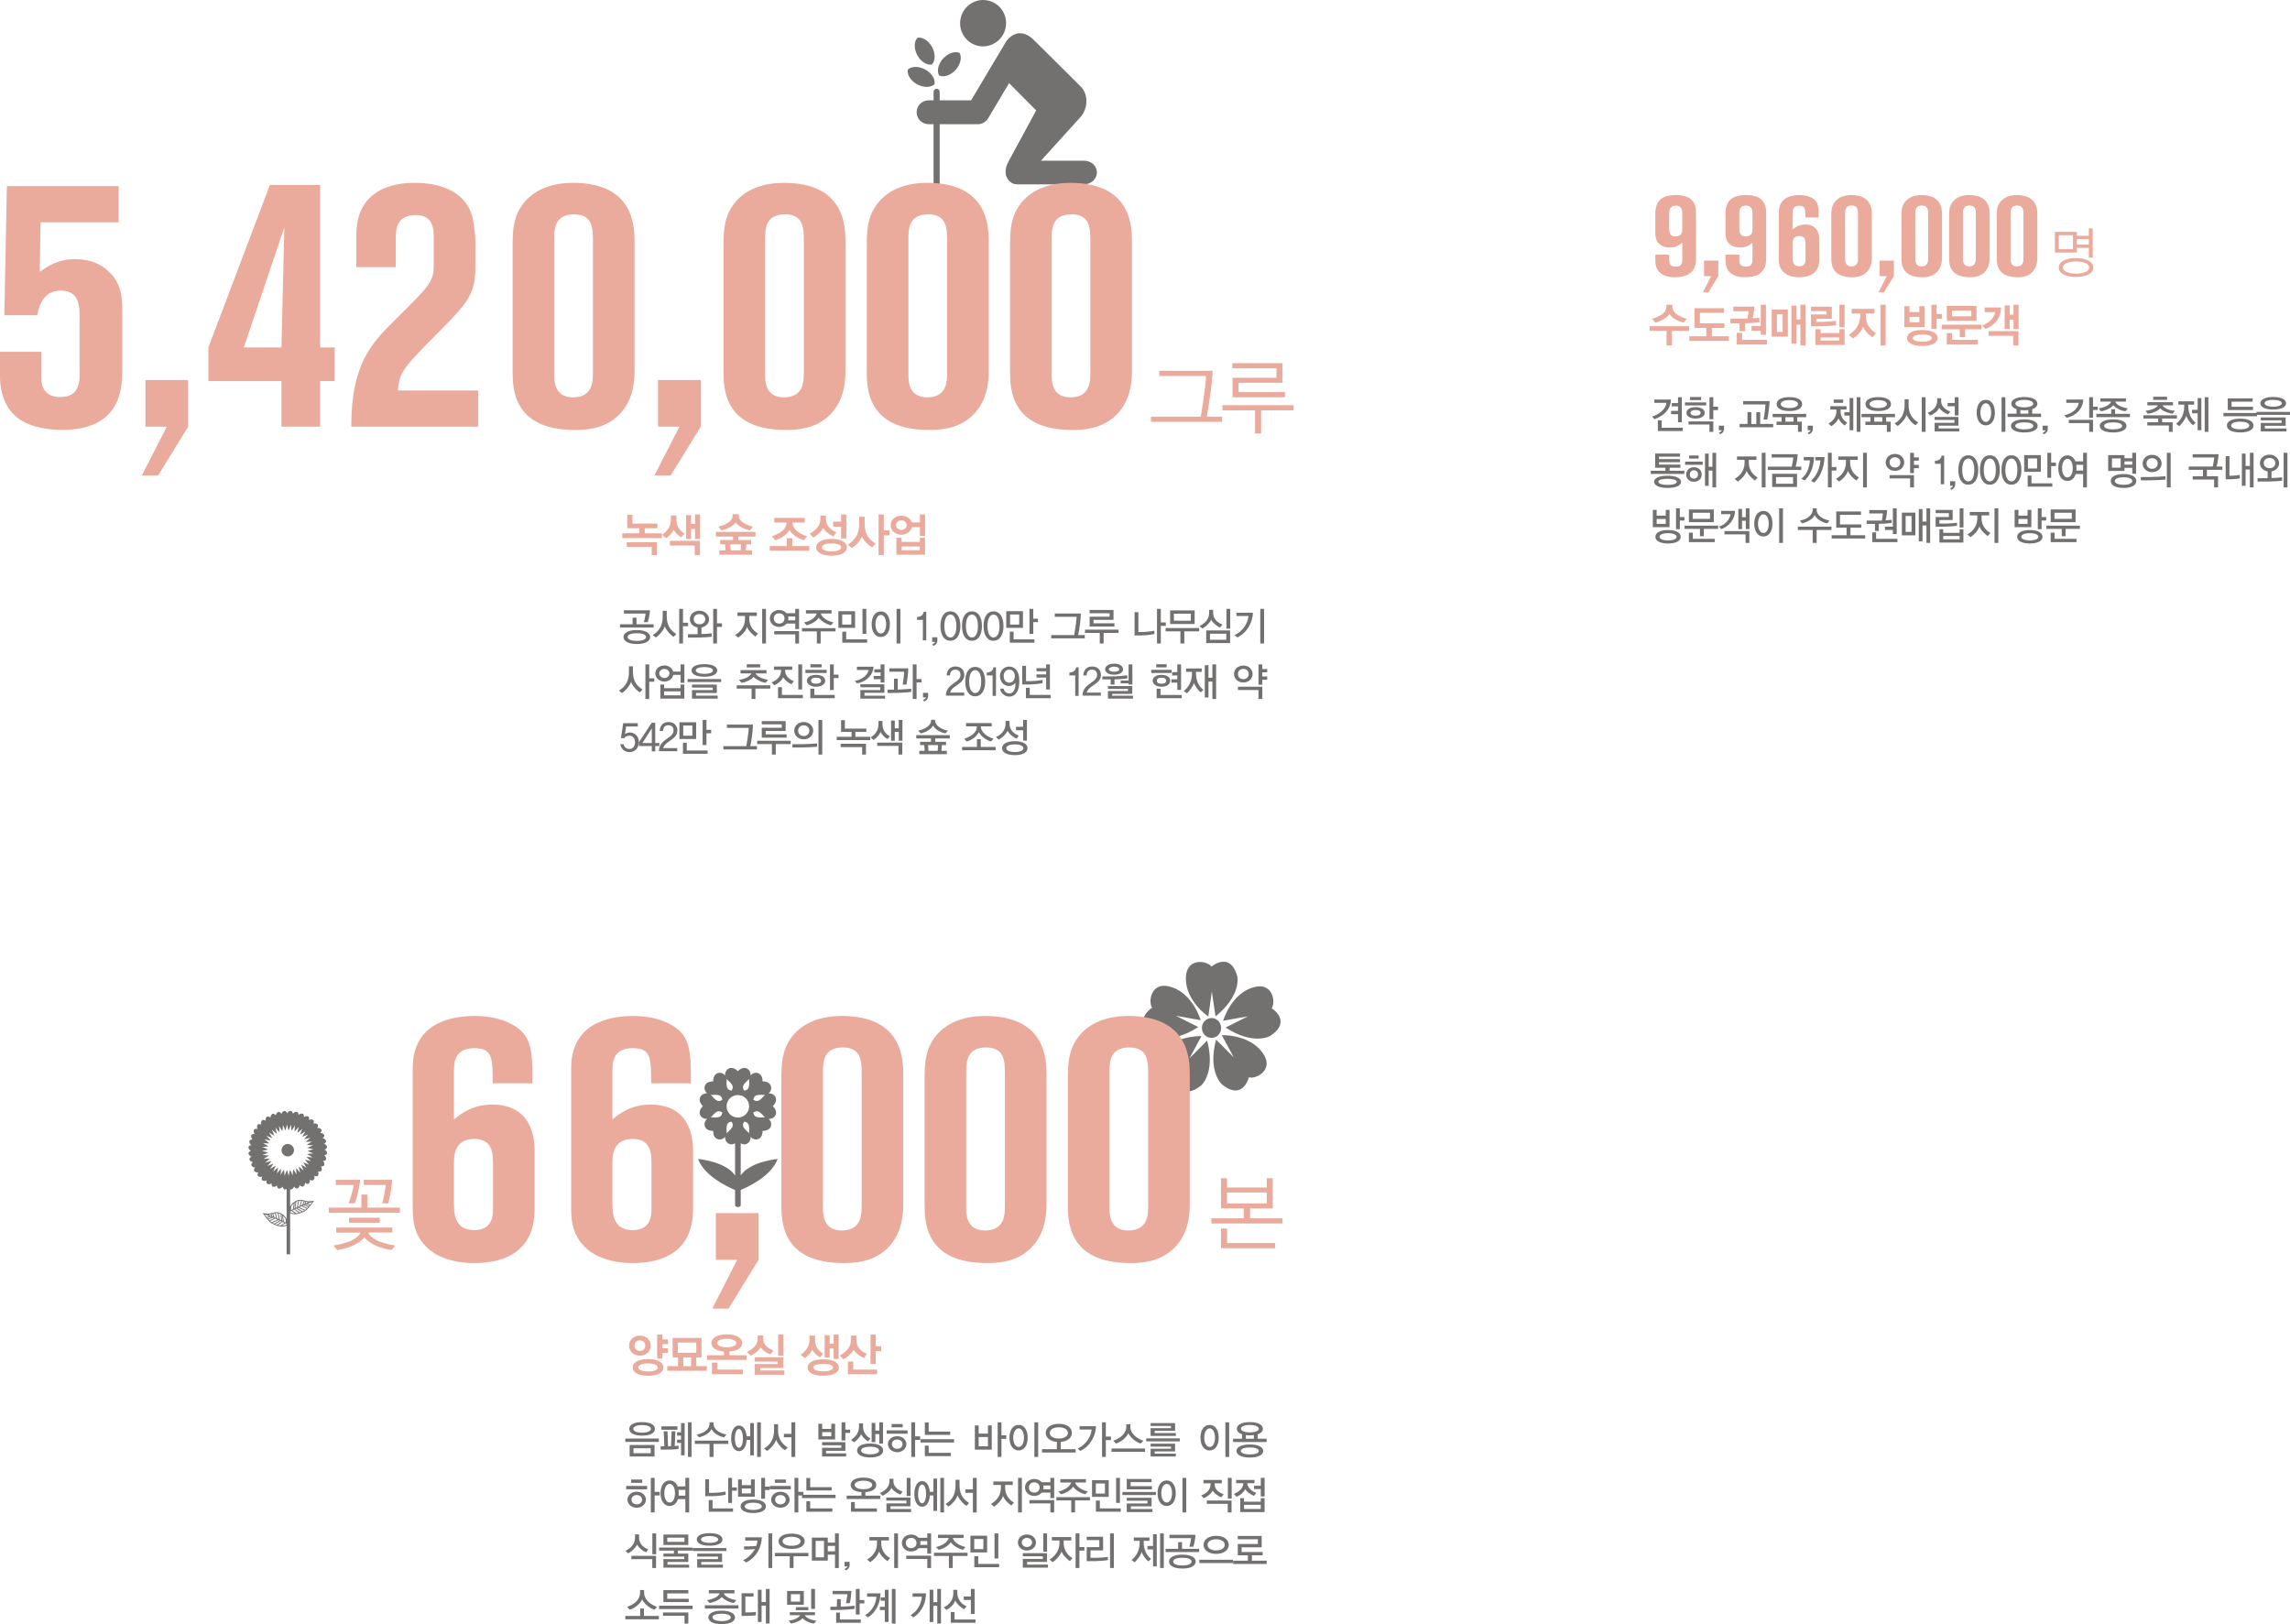 <?xml version="1.0" encoding="utf-8"?>
<!-- Generator: Adobe Illustrator 16.0.0, SVG Export Plug-In . SVG Version: 6.00 Build 0)  -->
<!DOCTYPE svg PUBLIC "-//W3C//DTD SVG 1.1//EN" "http://www.w3.org/Graphics/SVG/1.1/DTD/svg11.dtd">
<svg version="1.1" id="레이어_1" xmlns="http://www.w3.org/2000/svg" xmlns:xlink="http://www.w3.org/1999/xlink" x="0px"
	 y="0px" width="598.64px" height="424.584px" viewBox="0 0 598.64 424.584" enable-background="new 0 0 598.64 424.584"
	 xml:space="preserve">
<g>
	<g>
		<path fill="#737070" d="M255.807,12.011c-3.248-0.65-5.357-3.846-4.701-7.128c0.659-3.289,3.834-5.419,7.084-4.766
			c3.252,0.653,5.354,3.833,4.697,7.122C262.23,10.525,259.059,12.661,255.807,12.011"/>
		<path fill="#737070" d="M245.647,49.392V32.471h9.979c1.098,0,2.115-0.578,2.678-1.523l5.489-9.215l7.081,7.136l-7.17,13.229
			c-0.329,0.571-1.292,2.479-0.572,4.121c0.563,1.287,1.584,1.968,2.727,1.968h17.461c1.906,0,3.422-1.382,3.422-3.094
			c0.002-1.704-1.419-3.083-3.422-3.083h-11.197l10.057-11.099c0.373-0.387,0.682-0.754,0.949-1.221
			c1.39-2.389,1.137-5.491-0.811-7.271l-11.953-11.865c-1.076-1.103-2.209-1.738-3.359-1.846c-2.135-0.2-3.588,1.513-4.021,2.204
			l-9.129,15.323h-8.208v-2.224c0-0.443-0.358-0.802-0.798-0.802c-0.443,0-0.801,0.358-0.801,0.802v2.224h-1.309
			c-1.721,0-3.117,1.394-3.117,3.115c0,1.723,1.397,3.119,3.117,3.119h1.309v16.915"/>
		<path fill="#737070" d="M237.309,18.191c-0.234,1.314,0.74,2.917,2.441,3.848c1.699,0.926,3.574,0.879,4.555-0.026
			c0.233-1.314-0.742-2.917-2.441-3.848C240.164,17.237,238.287,17.284,237.309,18.191"/>
		<path fill="#737070" d="M239.85,9.857c-0.914,0.969-0.979,2.842-0.064,4.553c0.912,1.708,2.508,2.696,3.822,2.473
			c0.916-0.969,0.98-2.845,0.066-4.553C242.761,10.62,241.164,9.633,239.85,9.857"/>
		<path fill="#737070" d="M250.854,13.842c0.65,1.164,0.256,2.997-1.047,4.432c-1.302,1.436-3.09,2.003-4.313,1.468
			c-0.648-1.164-0.256-2.999,1.047-4.433C247.844,13.875,249.631,13.307,250.854,13.842"/>
		<path fill="#EAAA9C" d="M1.136,82.412H9.74c0.662-3.876,2.459-6.431,6.146-6.431c5.012,0,4.917,4.351,4.917,7.093v15.039
			c0,5.296-3.119,5.672-5.105,5.672c-4.917,0-4.917-4.067-4.917-5.391v-6.431H0v6.525c0,2.365,0.473,7.566,4.635,10.78
			c3.593,2.744,8.984,3.122,11.537,3.122c14.941,0,15.793-10.119,15.793-15.51V81.277c0-3.402-0.19-7.375-3.784-10.495
			c-1.606-1.515-4.257-3.026-8.511-3.026c-4.539,0-7.093,1.796-9.268,3.309l0.189-12.955h20.426v-9.458H1.797L1.136,82.412z
			 M38.018,111.541h5.58l-6.526,12.766h4.257l7.848-12.766V99.341H38.018V111.541z M54.474,90.83v8.795h19.103v11.916h10.117V99.625
			h3.783V90.83h-3.783V48.368H70.55L54.474,90.83z M63.74,90.83l10.592-31.397L73.576,90.83H63.74z M103.461,62.27
			c0-2.649,0.377-6.052,5.295-6.052c4.352,0,4.635,3.592,4.635,5.482v7.188c0,4.729-0.567,5.296-10.024,14.659
			C97.22,89.6,91.828,94.991,91.828,111.541h33.193v-9.458h-20.994c0.379-4.918,1.324-5.863,11.16-15.793
			c7.471-7.47,9.078-9.836,9.078-16.55v-6.43c0-2.649-0.662-6.149-0.756-6.525c-1.703-6.619-8.229-8.984-15.037-8.984
			c-2.27,0-7.377,0.189-11.158,3.311c-4.068,3.498-4.161,8.227-4.161,10.97v7.754h10.308V62.27z M134.008,96.881
			c0,4.54,0,15.51,16.265,15.51c2.459,0,7.282-0.095,11.065-3.5c3.877-3.498,4.539-8.321,4.539-11.727V63.31
			c0-3.878,0-15.51-16.077-15.51c-4.917,0-10.212,1.418-13.333,5.863c-2.27,3.216-2.459,6.524-2.459,10.687V96.881z M144.883,62.646
			c0-2.646,0-6.617,5.201-6.617c4.916,0,4.916,3.781,4.916,7.092v34.139c0,2.365,0,6.619-5.2,6.619c-4.917,0-4.917-4.348-4.917-5.86
			V62.646z M172.025,111.541h5.58l-6.526,12.766h4.255l7.85-12.766V99.341h-11.158V111.541z M189.142,96.881
			c0,4.54,0,15.51,16.267,15.51c2.459,0,7.282-0.095,11.063-3.5c3.878-3.498,4.54-8.321,4.54-11.727V63.31
			c0-3.878,0-15.51-16.076-15.51c-4.918,0-10.213,1.418-13.335,5.863c-2.269,3.216-2.459,6.524-2.459,10.687V96.881z
			 M200.018,62.646c0-2.646,0-6.617,5.2-6.617c4.919,0,4.919,3.781,4.919,7.092v34.139c0,2.365,0,6.619-5.201,6.619
			c-4.918,0-4.918-4.348-4.918-5.86V62.646z M226.593,96.881c0,4.54,0,15.51,16.267,15.51c2.459,0,7.279-0.095,11.063-3.5
			c3.877-3.498,4.538-8.321,4.538-11.727V63.31c0-3.878,0-15.51-16.076-15.51c-4.916,0-10.213,1.418-13.334,5.863
			c-2.27,3.216-2.458,6.524-2.458,10.687V96.881z M237.469,62.646c0-2.646,0-6.617,5.2-6.617c4.919,0,4.919,3.781,4.919,7.092
			v34.139c0,2.365,0,6.619-5.203,6.619c-4.916,0-4.916-4.348-4.916-5.86V62.646z M264.043,96.881c0,4.54,0,15.51,16.266,15.51
			c2.461,0,7.281-0.095,11.064-3.5c3.877-3.498,4.539-8.321,4.539-11.727V63.31c0-3.878,0-15.51-16.076-15.51
			c-4.917,0-10.213,1.418-13.334,5.863c-2.27,3.216-2.459,6.524-2.459,10.687V96.881z M274.919,62.646c0-2.646,0-6.617,5.2-6.617
			c4.918,0,4.918,3.781,4.918,7.092v34.139c0,2.365,0,6.619-5.201,6.619c-4.917,0-4.917-4.348-4.917-5.86V62.646z"/>
		<path fill="#EAAA9C" d="M319.472,110.284v-1.352h-3.991c0.169-0.913,0.611-3.593,0.928-5.985c0.318-2.265,0.508-4.05,0.593-6.01
			h-13.92v1.352h12.187c-0.084,2.829-1.076,8.946-1.372,10.644h-13.011v1.352H319.472z M335.898,103.86v-1.35h-12.123v-2.437h11.469
			v-5.139h-13.096v1.349h11.533v2.46h-11.47v5.116H335.898z M338.16,107.278v-1.35h-18.588v1.35h8.513v6.052h1.583v-6.052H338.16z"
			/>
		<path fill="#737070" d="M170.866,164.052V163.2h-4.478v-1.728h-1.016v1.728h-3.28v0.853H170.866z M169.969,166.532
			c0-1.06-1.257-1.82-3.499-1.82c-2.224,0-3.479,0.761-3.479,1.82c0,1.069,1.256,1.83,3.49,1.83
			C168.723,168.362,169.969,167.601,169.969,166.532 M166.48,165.535c1.404,0,2.402,0.358,2.402,0.986
			c0,0.679-0.998,1.029-2.402,1.029c-1.427,0-2.402-0.351-2.402-1.029C164.078,165.893,165.054,165.535,166.48,165.535
			 M169.909,159.539h-6.81v0.863h5.674c-0.091,0.845-0.43,2.181-0.449,2.252h1.017C169.609,161.822,169.899,160.31,169.909,159.539
			 M176.795,165.728c-1.646-1.008-2.503-2.374-2.503-4.628v-1.429h-1.048v1.429c0,2.224-0.777,3.858-2.621,4.907l0.798,0.646
			c0.856-0.503,2.073-1.893,2.353-2.898c0.469,1.109,1.574,2.363,2.353,2.714L176.795,165.728z M177.552,159.168v9.05h0.997v-4.514
			h1.326v-0.907h-1.326v-3.629H177.552z M186.042,166.469v-0.904c-0.769,0.103-2.104,0.195-2.662,0.195v-1.728
			c1.187-0.206,1.984-1.1,1.984-2.159c0-1.08-1.036-2.222-2.513-2.222c-1.475,0-2.512,0.997-2.512,2.211
			c0,1.079,0.816,1.983,2.023,2.17v1.769h-2.522v0.874h2.282C183.84,166.675,185.424,166.542,186.042,166.469 M186.44,159.168v9.05
			h0.997v-4.34h1.307v-0.926h-1.307v-3.784H186.44z M184.367,161.863c0,0.73-0.538,1.337-1.506,1.337
			c-0.967,0-1.515-0.606-1.515-1.337s0.538-1.336,1.505-1.336S184.367,161.132,184.367,161.863 M200.237,159.168h-0.997v9.05h0.997
			V159.168z M198.164,165.625c-1.686-0.967-2.304-2.464-2.304-3.925v-0.681h1.993v-0.895h-5.084v0.895h1.984v0.681
			c0,1.489-0.578,3.124-2.592,4.297l0.817,0.698c0.898-0.605,1.944-1.603,2.323-2.816c0.268,0.937,1.406,2.015,2.174,2.539
			L198.164,165.625z M205.078,161.676c0,0.743-0.498,1.349-1.396,1.349s-1.406-0.605-1.406-1.349c0-0.73,0.509-1.334,1.406-1.334
			S205.078,160.946,205.078,161.676 M205.606,160.31c-0.428-0.514-1.107-0.845-1.924-0.845c-1.415,0-2.433,0.988-2.433,2.211
			c0,1.225,1.018,2.222,2.433,2.222c0.828,0,1.524-0.349,1.954-0.873h2.254v1.439h0.996v-5.296h-0.996v1.142H205.606z
			 M206.056,162.16c0.03-0.152,0.05-0.318,0.05-0.483c0-0.174-0.02-0.34-0.06-0.503h1.845v0.986H206.056z M208.877,168.218v-3.229
			h-6.479v0.864h5.493v2.365H208.877z M214.565,160.38h2.822v-0.863h-6.7v0.863h2.82c-0.13,0.557-0.986,1.842-3.319,2.354
			l0.668,0.733c1.505-0.361,2.643-1.174,3.181-1.985c0.538,0.853,1.965,1.697,3.182,1.985l0.668-0.733
			C215.514,162.16,214.694,160.937,214.565,160.38 M218.424,165.071v-0.854h-8.773v0.854h3.889v3.147h0.996v-3.147H218.424z
			 M226.465,159.168h-0.998v6.551h0.998V159.168z M226.676,168.012v-0.864h-5.465v-2.025h-1.027v2.89H226.676z M223.534,159.775
			h-4.367v4.37h4.367V159.775z M222.547,163.283h-2.383v-2.643h2.383V163.283z M232.632,163.189c0-2.035-0.917-3.341-2.373-3.341
			c-1.446,0-2.392,1.295-2.392,3.341c0,2.025,0.945,3.343,2.392,3.343C231.715,166.532,232.632,165.206,232.632,163.189
			 M235.375,159.168h-0.998v9.05h0.998V159.168z M231.656,163.18c0,1.314-0.5,2.437-1.386,2.437c-0.888,0-1.418-1.122-1.418-2.437
			c0-1.287,0.53-2.428,1.418-2.428C231.156,160.752,231.656,161.884,231.656,163.18 M242.133,167.395l0.01-7.466h-0.68
			c-0.029,0.399-0.258,0.791-0.518,0.988c-0.359,0.256-0.768,0.381-1.226,0.392v0.738h1.534v5.348H242.133z M243.689,166.605v1.2
			h0.769c0,0.226-0.629,0.66-0.769,0.671l0.31,0.369c0.12-0.032,0.519-0.206,0.737-0.524c0.189-0.266,0.299-0.494,0.299-0.853
			v-0.863H243.689z M248.438,159.827c-1.705,0-2.594,1.553-2.594,3.826c0,2.281,0.889,3.856,2.594,3.856s2.622-1.575,2.622-3.856
			C251.06,161.379,250.143,159.827,248.438,159.827 M248.438,166.654c-1.028,0-1.576-1.304-1.576-3.001
			c0-1.708,0.548-2.984,1.576-2.984c1.057,0,1.574,1.276,1.574,2.984C250.012,165.35,249.494,166.654,248.438,166.654
			 M254.074,159.827c-1.705,0-2.594,1.553-2.594,3.826c0,2.281,0.889,3.856,2.594,3.856c1.703,0,2.621-1.575,2.621-3.856
			C256.695,161.379,255.777,159.827,254.074,159.827 M254.074,166.654c-1.028,0-1.576-1.304-1.576-3.001
			c0-1.708,0.548-2.984,1.576-2.984c1.057,0,1.574,1.276,1.574,2.984C255.648,165.35,255.131,166.654,254.074,166.654
			 M259.71,159.827c-1.704,0-2.593,1.553-2.593,3.826c0,2.281,0.889,3.856,2.593,3.856s2.622-1.575,2.622-3.856
			C262.332,161.379,261.414,159.827,259.71,159.827 M259.71,166.654c-1.026,0-1.575-1.304-1.575-3.001
			c0-1.708,0.549-2.984,1.575-2.984c1.057,0,1.575,1.276,1.575,2.984C261.285,165.35,260.767,166.654,259.71,166.654
			 M267.42,159.775h-4.365v4.37h4.365V159.775z M271.348,162.645v-0.896h-1.235v-2.581h-0.996v6.551h0.996v-3.074H271.348z
			 M270.412,168.012v-0.864h-5.443v-2.025h-0.998v2.89H270.412z M266.434,163.283h-2.382v-2.643h2.382V163.283z M283.58,166.879
			v-0.863h-1.744c0.308-1.182,0.707-4.164,0.707-5.636h-6.81v0.866h5.712c-0.039,1.212-0.478,3.897-0.637,4.77h-6.002v0.863H283.58z
			 M291.334,163.794v-0.853h-5.465v-0.886h5.224v-2.591h-6.25v0.855h5.224v0.894h-5.224v2.58H291.334z M292.408,165.472v-0.863
			h-8.771v0.863h3.856v2.746h1.019v-2.746H292.408z M301.77,165.76v-0.874c-0.719,0.154-2.113,0.319-3.041,0.339l-1.138,0.009
			v-5.201h-0.997v6.097l2.104-0.019C299.865,166.089,301.16,165.885,301.77,165.76 M302.456,159.168v9.05h0.997v-4.606h1.316v-0.896
			h-1.316v-3.548H302.456z M312.303,159.569h-6.411v3.56h6.411V159.569z M313.479,165.051v-0.866h-8.774v0.866h3.869v3.167h1.027
			v-3.167H313.479z M311.296,162.265h-4.409v-1.833h4.409V162.265z M321.601,159.168h-0.997v5.174h0.997V159.168z M321.57,164.815
			h-6.25v3.3h6.25V164.815z M320.574,167.251h-4.268v-1.575h4.268V167.251z M319.546,163.272c-2.063-0.792-2.413-2.262-2.413-3.074
			v-0.773h-1.045v0.773c0,0.864-0.32,2.426-2.513,3.444l0.728,0.679c0.867-0.442,1.935-1.429,2.313-2.313
			c0.369,0.728,1.396,1.654,2.343,2.045L319.546,163.272z M327.529,160.187h-4.299v0.861h3.152c-0.109,1.38-1.058,3.775-3.679,4.989
			l0.747,0.605C326.223,165.329,327.519,162.325,327.529,160.187 M330.45,159.168h-0.995v9.05h0.995V159.168z"/>
		<path fill="#737070" d="M167.965,180.251c-1.645-1.008-2.502-2.376-2.502-4.628v-1.431h-1.047v1.431
			c0,2.222-0.777,3.856-2.623,4.905l0.799,0.648c0.855-0.505,2.073-1.893,2.352-2.9c0.47,1.111,1.576,2.365,2.354,2.716
			L167.965,180.251z M168.723,173.69v9.052h0.998v-4.517h1.325v-0.904h-1.325v-3.631H168.723z M175.01,176.044
			c0,0.669-0.628,1.203-1.336,1.203s-1.336-0.534-1.336-1.203c0-0.648,0.628-1.171,1.336-1.171S175.01,175.387,175.01,176.044
			 M177.9,181.784h-4.287v-1.038h4.287V181.784z M178.898,182.638v-3.69H177.9v0.964h-4.287v-0.964h-0.987v3.69H178.898z
			 M175.977,175.572c-0.249-0.978-1.237-1.604-2.303-1.604c-1.246,0-2.363,0.845-2.363,2.099c0,1.266,1.137,2.108,2.363,2.108
			c1.105,0,2.133-0.688,2.332-1.738h1.905v2.066h0.997v-4.813h-0.997v1.882H175.977z M184.139,173.62
			c-2.204,0-3.37,0.709-3.37,1.654c0,0.958,1.166,1.636,3.37,1.636c2.213,0,3.359-0.688,3.359-1.645
			C187.498,174.347,186.352,173.62,184.139,173.62 M188.525,177.514h-8.773v0.793h8.773V177.514z M186.381,175.274
			c0,0.494-0.85,0.886-2.224,0.886c-1.405,0-2.272-0.392-2.272-0.895c0-0.505,0.816-0.877,2.242-0.877
			C185.523,174.388,186.381,174.771,186.381,175.274 M187.606,182.638v-0.782h-5.662v-0.7h5.443v-2.181h-6.5v0.773h5.434v0.657
			h-5.434v2.232H187.606z M198.723,173.649h-3.509v0.834h3.509V173.649z M197.516,176.055h2.862v-0.863h-6.79v0.863h2.852
			c-0.17,0.359-0.918,1.348-3.251,1.665l0.658,0.782c0.997-0.06,2.812-0.913,3.14-1.562c0.42,0.573,1.985,1.418,3.133,1.562
			l0.658-0.782C198.441,177.321,197.695,176.415,197.516,176.055 M201.363,180.026v-0.863h-8.772v0.863h3.888v2.716h0.998v-2.716
			H201.363z M209.685,173.69h-0.997v6.551h0.997V173.69z M209.883,182.536v-0.864h-5.473v-2.025h-1.018v2.89H209.883z
			 M207.512,178.062c-1.396-0.548-2.254-1.513-2.254-2.694v-0.258h1.845v-0.865h-4.776v0.865h1.855v0.258
			c0,1.242-0.809,2.345-2.492,3.023l0.746,0.771c0.957-0.435,2.045-1.348,2.275-2.11c0.518,0.763,1.344,1.502,2.213,1.82
			L207.512,178.062z M214.784,173.649h-2.921v0.813h2.921V173.649z M216.102,175.11h-5.553v0.821h5.553V175.11z M219.201,177.258
			v-0.896h-1.245v-2.673h-0.987v6.705h0.987v-3.137H219.201z M213.318,179.532c1.516,0,2.404-0.73,2.404-1.564
			c0-0.872-0.877-1.542-2.393-1.542c-1.445,0-2.404,0.67-2.404,1.542C210.926,178.791,211.874,179.532,213.318,179.532
			 M218.216,182.536v-0.855h-5.335v-1.644h-1.057v2.499H218.216z M214.646,177.959c0,0.462-0.44,0.781-1.307,0.781
			c-0.879,0-1.316-0.33-1.316-0.781c0-0.465,0.449-0.804,1.316-0.804C214.206,177.156,214.646,177.495,214.646,177.959
			 M231.204,178.432v-4.742h-0.997v1.276h-1.645v0.831h1.645v0.929h-1.805v0.831h1.805v0.875H231.204z M228.362,174.296h-4.356
			v0.853h3.082c-0.23,1.309-1.836,2.612-3.619,2.829l0.526,0.68C226.758,178.164,228.293,176.241,228.362,174.296 M231.375,182.638
			v-0.761h-5.385v-0.773h5.193v-2.221h-6.271v0.781h5.195v0.73h-5.195v2.243H231.375z M237.432,174.73h-4.945v0.863h3.867
			c-0.019,1.068-0.357,3.26-0.377,3.373h0.986C237.201,177.702,237.441,175.901,237.432,174.73 M238.607,173.69v9.052h0.997v-4.331
			h1.307v-0.886h-1.307v-3.835H238.607z M238.209,180.889v-0.853c-0.469,0.071-2.691,0.245-3.521,0.245v-2.857h-0.985v2.868h-1.694
			v0.863h1.057C235.627,181.156,237.621,180.96,238.209,180.889 M241.285,181.125v1.203h0.767c0,0.226-0.628,0.66-0.767,0.669
			l0.309,0.369c0.12-0.03,0.52-0.206,0.738-0.524c0.189-0.267,0.299-0.492,0.299-0.853v-0.864H241.285z M249.775,174.236
			c-1.576,0-2.275,1.141-2.295,2.333h0.848c0.041-0.739,0.359-1.502,1.426-1.502c0.889,0,1.326,0.535,1.326,1.412
			c0,0.645-0.4,1.139-0.938,1.54l-1.187,0.875c-1.356,0.988-1.674,1.974-1.685,2.962h4.785v-0.803h-3.698
			c0.171-0.617,0.718-1.152,1.097-1.429l1.176-0.834c0.619-0.44,1.455-1.141,1.455-2.324
			C252.086,175.265,251.34,174.236,249.775,174.236 M254.922,174.347c-1.705,0-2.592,1.554-2.592,3.827
			c0,2.283,0.887,3.856,2.592,3.856c1.704,0,2.623-1.573,2.623-3.856C257.545,175.901,256.626,174.347,254.922,174.347
			 M254.922,181.177c-1.027,0-1.576-1.306-1.576-3.003c0-1.708,0.549-2.982,1.576-2.982c1.057,0,1.575,1.274,1.575,2.982
			C256.497,179.872,255.979,181.177,254.922,181.177 M260.359,181.918l0.01-7.468h-0.679c-0.028,0.401-0.259,0.793-0.519,0.988
			c-0.359,0.256-0.766,0.38-1.227,0.391v0.739h1.535v5.35H260.359z M263.801,174.257c-1.376,0-2.395,1.098-2.395,2.496
			c0,1.358,0.898,2.51,2.244,2.594c0.76,0.041,1.347-0.372,1.805-0.834c0,0.435,0.011,1.019-0.209,1.605
			c-0.219,0.586-0.561,1.162-1.404,1.162c-0.87,0-1.427-0.72-1.486-1.255h-0.897c0.108,1.049,1.087,2.086,2.343,2.086
			c1.187,0,1.944-0.688,2.354-1.86c0.389-1.078,0.397-3.096,0.06-4.082C265.844,175.078,265.086,174.257,263.801,174.257
			 M263.842,178.472c-0.87,0-1.467-0.711-1.467-1.719c0-0.996,0.597-1.687,1.467-1.687c0.867,0,1.454,0.701,1.454,1.687
			C265.296,177.752,264.709,178.472,263.842,178.472 M274.472,180.241v-6.551h-0.997v0.978h-2.521v0.823h2.521v0.812h-2.521v0.834
			h2.521v3.104H274.472z M274.67,182.536v-0.864h-5.482V179.8h-0.996v2.735H274.67z M272.548,178.584v-0.843
			c-0.678,0.145-1.954,0.299-3.142,0.32l-1.186,0.02v-4.011h-0.996v4.877l2.173-0.021
			C270.723,178.905,271.97,178.719,272.548,178.584 M281.959,181.918l0.008-7.468h-0.676c-0.031,0.401-0.26,0.793-0.521,0.988
			c-0.357,0.256-0.766,0.38-1.225,0.391v0.739h1.535v5.35H281.959z M285.49,174.236c-1.575,0-2.273,1.141-2.296,2.333h0.85
			c0.04-0.739,0.358-1.502,1.426-1.502c0.886,0,1.326,0.535,1.326,1.412c0,0.645-0.399,1.139-0.938,1.54l-1.186,0.875
			c-1.355,0.988-1.674,1.974-1.686,2.962h4.787v-0.803h-3.699c0.17-0.617,0.717-1.152,1.096-1.429l1.178-0.834
			c0.617-0.44,1.455-1.141,1.455-2.324C287.803,175.265,287.055,174.236,285.49,174.236 M296.021,178.956v-5.266h-0.997v4.218
			h-2.063v0.729h2.063v0.319H296.021z M294.705,177.351v-0.813c-0.43,0.093-2.834,0.288-3.799,0.288h-2.723v0.791h2.164v1.349h0.998
			v-1.357C292.133,177.609,294.087,177.465,294.705,177.351 M296.181,182.638v-0.771h-5.444v-0.475h5.255v-2.045h-6.36v0.761h5.243
			v0.534h-5.243v1.996H296.181z M291.234,174.286c0.979,0,1.357,0.382,1.357,0.681c0,0.318-0.391,0.636-1.357,0.636
			c-0.947,0-1.355-0.317-1.355-0.657C289.879,174.667,290.298,174.286,291.234,174.286 M291.234,173.495
			c-1.455,0-2.342,0.689-2.342,1.472c0,0.82,0.867,1.418,2.342,1.418c1.486,0,2.344-0.605,2.344-1.418
			C293.578,174.165,292.73,173.495,291.234,173.495 M308.751,180.355v-6.665h-0.987v2.026h-1.336v0.863h1.336v1.01h-1.536v0.872
			h1.536v1.894H308.751z M308.93,182.536v-0.855h-5.552v-1.644h-1.018v2.499H308.93z M304.981,173.649h-2.72v0.813h2.72V173.649z
			 M306.299,175.11h-5.355v0.821h5.355V175.11z M303.616,179.532c1.517,0,2.304-0.73,2.304-1.564c0-0.872-0.778-1.542-2.293-1.542
			c-1.445,0-2.305,0.67-2.305,1.542C301.322,178.791,302.172,179.532,303.616,179.532 M304.843,177.959
			c0,0.462-0.339,0.781-1.206,0.781c-0.878,0-1.217-0.33-1.217-0.781c0-0.465,0.35-0.804,1.217-0.804
			S304.843,177.495,304.843,177.959 M317.91,182.742v-9.052h-0.969v3.487h-1.027v-3.281h-0.967v8.433h0.967v-4.144h1.027v4.557
			H317.91z M311.599,175.634v0.318c0,1.553-0.351,3.27-2.134,4.679l0.807,0.617c0.768-0.679,1.604-1.82,1.846-2.735
			c0.229,0.845,1.155,2.057,1.764,2.499l0.709-0.646c-1.535-1.203-1.945-2.893-1.945-4.413v-0.318h1.516v-0.874h-4.099v0.874
			H311.599z M329.992,182.742v-3.21h-6.372v0.863h5.364v2.347H329.992z M331.257,177.712v-0.864h-1.277v-1.091h1.277v-0.864h-1.277
			v-1.203h-0.995v5.317h0.995v-1.295H331.257z M327.449,176.2c0-1.223-1.007-2.211-2.424-2.211c-1.416,0-2.432,0.988-2.432,2.211
			c0,1.225,1.016,2.222,2.432,2.222C326.442,178.421,327.449,177.424,327.449,176.2 M326.422,176.2c0,0.741-0.498,1.347-1.396,1.347
			s-1.405-0.605-1.405-1.347c0-0.73,0.507-1.337,1.405-1.337S326.422,175.469,326.422,176.2"/>
		<path fill="#737070" d="M164.895,191.502c-0.479-0.029-1.036,0.063-1.516,0.381l0.299-1.964h3.052v-0.853h-3.819l-0.579,3.896
			l0.856,0.011c0.271-0.371,0.69-0.638,1.388-0.638c0.897,0,1.427,0.782,1.427,1.749c0,0.997-0.6,1.719-1.447,1.719
			c-0.886,0-1.445-0.619-1.525-1.255h-0.877c0.16,1.049,0.987,2.086,2.443,2.086c1.177,0,2.412-0.926,2.412-2.571
			C167.008,192.244,165.712,191.576,164.895,191.502 M172.374,195.031v-0.78h-1.086v-5.307l-0.917,0.009l-3.31,5.029v1.049h3.329
			v1.409h0.897v-1.409H172.374z M170.391,194.25h-2.473l2.424-3.755l0.049,0.021V194.25z M174.761,188.759
			c-1.575,0-2.272,1.139-2.294,2.333h0.849c0.04-0.741,0.358-1.502,1.426-1.502c0.888,0,1.327,0.535,1.327,1.41
			c0,0.646-0.4,1.141-0.939,1.542l-1.185,0.875c-1.356,0.988-1.678,1.974-1.687,2.962h4.785v-0.803h-3.697
			c0.168-0.617,0.719-1.152,1.098-1.429l1.176-0.834c0.617-0.442,1.455-1.143,1.455-2.324
			C177.074,189.787,176.326,188.759,174.761,188.759 M181.982,188.82h-4.367v4.372h4.367V188.82z M185.91,191.69v-0.896h-1.236
			v-2.58h-0.996v6.551h0.996v-3.074H185.91z M184.971,197.056v-0.863h-5.441v-2.026h-0.995v2.89H184.971z M180.995,192.328h-2.384
			v-2.645h2.384V192.328z M197.873,195.926v-0.863h-1.744c0.309-1.184,0.707-4.166,0.707-5.638h-6.809v0.866h5.711
			c-0.039,1.211-0.479,3.895-0.638,4.771H189.1v0.863H197.873z M205.625,192.841v-0.855h-5.463v-0.883h5.223v-2.591h-6.252v0.853
			h5.227v0.896h-5.227v2.58H205.625z M206.701,194.517v-0.863h-8.773v0.863h3.858v2.746h1.017v-2.746H206.701z M214.952,188.213
			h-0.997v9.05h0.997V188.213z M213.597,195.226v-0.883c-0.858,0.09-2.442,0.185-3.979,0.206l-2.472,0.009v0.863l2.393-0.009
			C210.895,195.391,212.969,195.289,213.597,195.226 M210.098,188.749c-1.446,0-2.483,1.038-2.483,2.26
			c0,1.235,1.037,2.273,2.483,2.273c1.443,0,2.492-1.038,2.492-2.273C212.59,189.787,211.541,188.749,210.098,188.749
			 M211.563,191.008c0,0.763-0.538,1.401-1.465,1.401c-0.92,0-1.455-0.639-1.455-1.401c0-0.738,0.535-1.386,1.455-1.386
			C211.024,189.623,211.563,190.27,211.563,191.008 M227.502,193.488v-0.874h-3.887v-1.274h2.86v-0.863h-5.612v-2.211h-0.998v3.074
			h2.741v1.274h-3.878v0.874H227.502z M226.376,197.263v-2.817h-6.62v0.864h5.623v1.953H226.376z M235.913,193.654v-5.44h-0.968
			v2.179h-1.036v-2.023h-0.966v5.285h0.966v-2.334h1.036v2.334H235.913z M235.873,197.263v-3.126h-6.561V195h5.563v2.263H235.873z
			 M232.643,192.48c-1.625-0.812-1.955-2.303-1.955-3.155v-0.864h-1.045v0.864c0,0.853-0.242,2.365-2.055,3.465l0.788,0.649
			c0.828-0.557,1.614-1.432,1.794-2.091c0.389,0.732,1.207,1.575,1.843,1.862L232.643,192.48z M248.303,193.047v-0.854h-8.773v0.854
			h3.85v0.883h-2.861v0.864h1.086l0.129,1.502h-1.415v0.863h7.198v-0.863h-1.415l0.127-1.502h1.089v-0.864h-2.852v-0.883H248.303z
			 M245.232,194.794l-0.12,1.502h-2.392l-0.121-1.502H245.232z M243.916,189.683c0.509,0.999,2.034,1.882,3.261,2.037l0.608-0.72
			c-2.622-0.505-3.341-1.944-3.341-2.562v-0.269h-1.056v0.269c0,0.617-0.578,1.964-3.341,2.562l0.608,0.72
			C241.992,191.524,243.487,190.579,243.916,189.683 M256.416,190.023v-0.134h2.821v-0.863h-6.7v0.863h2.822v0.134
			c0,0.627-0.359,2.161-3.301,3.106l0.649,0.72c1.575-0.432,2.692-1.482,3.181-2.438c0.607,1.151,2.063,2.17,3.18,2.438l0.648-0.72
			C256.924,192.184,256.416,190.65,256.416,190.023 M260.275,196.132v-0.863h-3.888v-2.048h-0.997v2.048h-3.889v0.863H260.275z
			 M268.455,193.602v-5.389h-0.986v1.788h-1.863v0.906h1.863v2.694H268.455z M266.322,192.315c-2.064-0.791-2.412-2.26-2.412-3.074
			v-0.78h-1.047v0.78c0,0.863-0.319,2.428-2.514,3.446l0.729,0.679c0.868-0.442,1.934-1.429,2.313-2.314
			c0.369,0.73,1.396,1.654,2.344,2.046L266.322,192.315z M268.605,195.598c0-1.062-1.148-1.831-3.32-1.831
			c-2.173,0-3.33,0.782-3.33,1.831c0,1.057,1.157,1.809,3.33,1.809C267.457,197.407,268.605,196.655,268.605,195.598
			 M267.529,195.609c0,0.595-0.908,0.996-2.234,0.996c-1.354,0-2.242-0.412-2.242-1.007c0-0.619,0.888-0.999,2.242-0.999
			C266.621,194.599,267.529,194.99,267.529,195.609"/>
		<path fill="#EAAA9C" d="M173.012,140.654v-1.221h-4.463v-1.343h3.299v-1.223h-6.516v-2.272h-1.363v3.495h3.158v1.343h-4.449v1.221
			H173.012z M171.719,145.139v-3.396h-7.868v1.233h6.507v2.163H171.719z M183.01,140.894v-6.396h-1.316v2.479h-1.031v-2.299h-1.315
			v6.215h1.315v-2.61h1.031v2.61H183.01z M178.97,139.506c-0.315-0.136-0.891-0.582-1.409-1.235
			c-0.48-0.616-0.738-1.486-0.738-2.589v-0.894h-1.445v0.894c0,1.103-0.246,1.887-0.715,2.576c-0.493,0.715-1.116,1.223-1.598,1.523
			l1.081,0.908c0.328-0.206,0.646-0.46,1.116-0.969c0.398-0.434,0.738-0.99,0.846-1.244c0.129,0.254,0.455,0.727,0.82,1.09
			c0.469,0.457,0.904,0.771,1.186,0.906L178.97,139.506z M182.976,145.139v-3.749h-7.845v1.235h6.482v2.514H182.976z
			 M197.482,140.267v-1.221h-10.334v1.221h4.463v0.919h-3.346v1.137h1.268l0.141,1.547h-1.645v1.149h8.562v-1.149h-1.635
			l0.142-1.547h1.258v-1.137h-3.334v-0.919H197.482z M193.736,142.323l-0.129,1.547h-2.585l-0.128-1.547H193.736z M196.823,137.678
			c-0.526-0.12-1.515-0.387-2.429-0.967c-0.869-0.546-1.269-1.162-1.269-1.897v-0.376h-1.62v0.376c0,0.735-0.398,1.364-1.268,1.897
			c-0.916,0.569-1.904,0.847-2.432,0.967l0.797,0.992c0.367-0.084,1.305-0.339,2.139-0.799c0.785-0.435,1.337-0.894,1.573-1.307
			c0.235,0.413,0.788,0.872,1.574,1.307c0.834,0.46,1.771,0.715,2.138,0.799L196.823,137.678z M207.21,136.748v-0.146h3.184v-1.221
			h-7.985v1.221h3.192v0.146c0,0.447-0.245,1.307-1.079,2.02c-0.775,0.666-1.832,1.124-2.747,1.45l0.938,1.006
			c0.609-0.193,1.467-0.557,2.244-1.126c0.751-0.544,1.289-1.207,1.441-1.536c0.154,0.329,0.694,0.992,1.446,1.536
			c0.774,0.569,1.631,0.933,2.243,1.126l0.938-1.006c-0.915-0.326-1.972-0.784-2.747-1.45
			C207.445,138.054,207.21,137.195,207.21,136.748 M211.566,143.966v-1.22h-4.451v-2.057h-1.455v2.057h-4.427v1.22H211.566z
			 M221.238,140.774v-6.275h-1.362v1.886h-2.067v1.307h2.067v3.083H221.238z M214.871,143.096c0-0.643,1-1.04,2.516-1.04
			c1.49,0,2.513,0.411,2.513,1.053c0,0.617-1.022,1.04-2.513,1.04C215.871,144.149,214.871,143.713,214.871,143.096
			 M221.391,143.096c0-1.259-1.409-2.213-4.016-2.213c-2.596,0-4.018,0.967-4.018,2.213c0,1.27,1.422,2.189,4.018,2.189
			C219.981,145.286,221.391,144.353,221.391,143.096 M218.652,139.167c-0.619-0.242-1.289-0.652-1.914-1.308
			c-0.551-0.604-0.832-1.378-0.832-2.32v-0.75h-1.444v0.75c0,0.942-0.222,1.716-0.856,2.455c-0.576,0.677-1.35,1.221-1.949,1.536
			l0.963,0.979c0.481-0.279,0.869-0.532,1.441-1.053c0.484-0.436,0.858-0.906,1.131-1.402c0.316,0.483,0.621,0.797,1.044,1.16
			c0.518,0.446,1.187,0.836,1.633,1.003L218.652,139.167z M232.53,139.954v-1.296h-1.493v-4.159h-1.361v10.641h1.361v-5.186H232.53z
			 M228.878,142.093c-0.647-0.374-1.315-0.896-1.951-1.767c-0.716-0.992-0.891-2.564-0.891-3.482v-1.753h-1.421v1.753
			c0,1.21-0.178,2.333-0.775,3.362c-0.518,0.894-1.269,1.584-2.195,2.177l1.033,0.906c0.576-0.399,1.045-0.75,1.504-1.282
			c0.551-0.641,0.903-1.124,1.16-1.717c0.248,0.507,0.542,0.956,0.999,1.476c0.586,0.664,1.175,1.04,1.657,1.33L228.878,142.093z
			 M237.045,137.268c0,0.7-0.668,1.27-1.41,1.27c-0.739,0-1.408-0.569-1.408-1.27c0-0.677,0.669-1.233,1.408-1.233
			C236.377,136.035,237.045,136.578,237.045,137.268 M240.463,143.835h-4.78v-0.981h4.78V143.835z M241.824,145.019v-4.449h-1.361
			v1.1h-4.78v-1.1h-1.352v4.449H241.824z M238.337,136.578c-0.353-1.089-1.481-1.776-2.702-1.776c-1.479,0-2.805,1.001-2.805,2.49
			c0,1.499,1.349,2.503,2.805,2.503c1.281,0,2.467-0.773,2.75-1.973h2.1v2.275h1.362v-5.599h-1.362v2.079H238.337z"/>
	</g>
	<g>
		<path fill="#EAAA9C" d="M436.401,82.092c0.177,0.338,0.739,0.883,1.468,1.33c0.846,0.52,1.797,0.823,2.254,0.92l0.834-1.017
			c-0.541-0.122-1.643-0.483-2.514-1.076c-0.893-0.606-1.268-1.439-1.268-2.213v-0.376h-1.551v0.376
			c0,0.773-0.363,1.606-1.256,2.213c-0.869,0.593-1.973,0.954-2.512,1.076l0.832,1.017c0.459-0.097,1.41-0.4,2.256-0.92
			C435.672,82.975,436.225,82.43,436.401,82.092 M441.567,86.495v-1.223h-10.333v1.223h4.426v3.81h1.411v-3.81H441.567z
			 M451.954,89.13v-1.222h-4.45v-2.177h3.277v-1.223h-6.4v-2.72h6.317v-1.221h-7.726v5.163h3.076v2.177h-4.428v1.222H451.954z
			 M459.934,84.282v-1.221c-0.41,0.071-1.184,0.107-1.76,0.143c0.059-0.314,0.165-0.686,0.248-1.185
			c0.08-0.543,0.174-1.196,0.209-1.873h-5.507v1.221h3.993c-0.047,0.605-0.2,1.452-0.293,1.909h-4.475v1.233h2.408v2.057h1.42
			v-2.067C457.034,84.499,458.938,84.402,459.934,84.282 M461.649,87.511v-7.851h-1.364v5.564h-2.405v1.233h2.405v1.053H461.649z
			 M461.896,90.061V88.84h-6.494v-1.826h-1.386v3.047H461.896z M467.375,80.943h-4.217v7.063h4.217V80.943z M471.967,90.304V79.661
			h-1.315v3.846h-1.032v-3.604h-1.316v9.918h1.316v-4.936h1.032v5.419H471.967z M466.012,86.785h-1.492v-4.619h1.492V86.785z
			 M482.213,79.661h-1.363v5.889h1.363V79.661z M482.201,90.181v-4.123h-1.352v1.004h-4.919v-1.004h-1.362v4.123H482.201z
			 M480.85,89.021h-4.919v-0.797h4.919V89.021z M479.958,85.044v-1.162c-0.751,0.107-2.302,0.242-3.313,0.253l-1.843,0.014v-0.823
			h4.063v-3.156h-5.447v1.171h4.074V82.2h-4.074v3.122l2.665-0.026C477.492,85.285,479.171,85.152,479.958,85.044 M492.939,79.661
			h-1.362v10.644h1.362V79.661z M486.306,81.972v0.447c0,0.605-0.201,1.923-0.775,2.926c-0.517,0.896-1.315,1.633-2.242,2.226
			l1.127,0.918c0.575-0.4,1.032-0.75,1.503-1.281c0.552-0.629,0.894-1.162,1.127-1.766c0.246,0.507,0.553,1.017,1.01,1.536
			c0.588,0.664,1.257,1.063,1.467,1.186l0.883-1.053c-0.33-0.193-1.141-0.749-1.773-1.619c-0.716-0.993-0.881-2.479-0.881-3.072
			v-0.447h2.266V80.75h-5.965v1.223H486.306z M507.682,83.326V82.08h-1.42v-2.419h-1.363v6.325h1.363v-2.66H507.682z M506.52,88.368
			c0-1.207-1.409-2.092-4.016-2.092c-2.596,0-3.992,0.885-3.992,2.092c0,1.223,1.396,2.08,3.992,2.08
			C505.11,90.448,506.52,89.59,506.52,88.368 M505.004,88.381c0,0.58-0.998,0.93-2.488,0.93c-1.515,0-2.5-0.35-2.5-0.93
			c0-0.583,0.985-0.931,2.5-0.931C504.006,87.451,505.004,87.798,505.004,88.381 M503.103,85.513v-5.464h-1.362v1.523h-2.57v-1.523
			h-1.363v5.464H503.103z M501.74,84.246h-2.57V82.83h2.57V84.246z M517.977,86.097v-1.225h-10.334v1.225h4.66v2.052h1.387v-2.052
			H517.977z M517.025,90.061V88.84h-6.707v-1.766h-1.397v2.986H517.025z M508.933,83.893h7.763v-3.93h-7.763V83.893z
			 M515.332,82.685h-5.037v-1.499h5.037V82.685z M527.681,86.022v-6.361h-1.315v2.602h-0.998v-2.432h-1.315v6.191h1.315v-2.453
			h0.998v2.453H527.681z M523.125,80.374h-4.297v1.21h2.747c-0.117,0.643-0.411,1.392-1.104,2.079
			c-0.61,0.619-1.526,1.115-2.29,1.442l0.857,0.904c0.844-0.351,1.867-0.894,2.818-1.981
			C522.809,82.939,523.125,81.27,523.125,80.374 M527.646,90.304v-3.738h-7.785v1.222h6.422v2.517H527.646z"/>
		<path fill="#EAAA9C" d="M432.729,68.229c0,2.455,1.543,4.247,5.129,4.247c2.705,0,5.505-0.879,5.505-4.75V55.583
			c0-2.453-1.101-4.593-5.159-4.593c-3.807,0-5.475,1.508-5.475,4.909v5.158c0,2.14,1.196,3.648,3.87,3.648
			c1.511,0,2.296-0.565,3.178-1.225v3.964c0,1.194,0,2.264-1.762,2.264c-1.511,0-1.604-0.978-1.636-1.354
			c-0.031-0.283-0.031-0.44-0.031-1.791h-3.619V68.229z M436.348,55.899c0-0.818,0-2.14,1.762-2.14c1.51,0,1.667,1.162,1.667,1.95
			v3.837c0,0.976,0,2.267-1.794,2.267c-1.635,0-1.635-1.291-1.635-2.267V55.899z M445.471,72.195h1.855l-2.17,4.247h1.416
			l2.609-4.247v-4.059h-3.711V72.195z M451.07,68.229c0,2.455,1.541,4.247,5.129,4.247c2.704,0,5.504-0.879,5.504-4.75V55.583
			c0-2.453-1.101-4.593-5.16-4.593c-3.805,0-5.473,1.508-5.473,4.909v5.158c0,2.14,1.197,3.648,3.87,3.648
			c1.51,0,2.296-0.565,3.176-1.225v3.964c0,1.194,0,2.264-1.761,2.264c-1.51,0-1.604-0.978-1.637-1.354
			c-0.031-0.283-0.031-0.44-0.031-1.791h-3.617V68.229z M454.688,55.899c0-0.818,0-2.14,1.763-2.14c1.511,0,1.666,1.162,1.666,1.95
			v3.837c0,0.976,0,2.267-1.792,2.267c-1.637,0-1.637-1.291-1.637-2.267V55.899z M475.42,56.842c0-2.737,0-4.218-1.855-5.161
			c-1.008-0.535-2.172-0.691-3.147-0.691c-2.39,0-5.411,0.786-5.411,4.563v12.016c0,1.008,0,2.737,1.699,3.934
			c1.07,0.755,2.486,0.974,3.619,0.974c5.284,0,5.284-3.745,5.284-4.845v-4.875c0-0.691,0-4.059-3.679-4.059
			c-1.732,0-2.707,0.787-3.337,1.289v-4.12c0-0.757,0-2.075,1.763-2.075c1.604,0,1.604,0.849,1.604,3.051H475.42z M468.593,63.764
			c0-0.537,0-2.077,1.763-2.077c1.637,0,1.637,1.321,1.637,2.264v3.775c0,0.535,0,1.889-1.637,1.889
			c-1.763,0-1.763-1.543-1.763-2.422V63.764z M478.723,67.318c0,1.51,0,5.158,5.412,5.158c0.818,0,2.422-0.03,3.682-1.162
			c1.289-1.165,1.51-2.77,1.51-3.901V56.15c0-1.291,0-5.16-5.349-5.16c-1.637,0-3.398,0.473-4.437,1.95
			c-0.755,1.07-0.818,2.17-0.818,3.556V67.318z M482.341,55.929c0-0.881,0-2.202,1.73-2.202c1.636,0,1.636,1.259,1.636,2.358v11.359
			c0,0.784,0,2.199-1.729,2.199c-1.637,0-1.637-1.445-1.637-1.948V55.929z M491.371,72.195h1.855l-2.172,4.247h1.417l2.611-4.247
			v-4.059h-3.712V72.195z M497.063,67.318c0,1.51,0,5.158,5.412,5.158c0.82,0,2.423-0.03,3.683-1.162
			c1.29-1.165,1.509-2.77,1.509-3.901V56.15c0-1.291,0-5.16-5.348-5.16c-1.636,0-3.398,0.473-4.438,1.95
			c-0.755,1.07-0.818,2.17-0.818,3.556V67.318z M500.683,55.929c0-0.881,0-2.202,1.729-2.202c1.637,0,1.637,1.259,1.637,2.358
			v11.359c0,0.784,0,2.199-1.73,2.199c-1.636,0-1.636-1.445-1.636-1.948V55.929z M509.521,67.318c0,1.51,0,5.158,5.412,5.158
			c0.818,0,2.424-0.03,3.681-1.162c1.29-1.165,1.51-2.77,1.51-3.901V56.15c0-1.291,0-5.16-5.349-5.16
			c-1.636,0-3.397,0.473-4.436,1.95c-0.756,1.07-0.818,2.17-0.818,3.556V67.318z M513.14,55.929c0-0.881,0-2.202,1.729-2.202
			c1.639,0,1.639,1.259,1.639,2.358v11.359c0,0.784,0,2.199-1.732,2.199c-1.636,0-1.636-1.445-1.636-1.948V55.929z M521.979,67.318
			c0,1.51,0,5.158,5.412,5.158c0.818,0,2.423-0.03,3.684-1.162c1.289-1.165,1.51-2.77,1.51-3.901V56.15c0-1.291,0-5.16-5.351-5.16
			c-1.636,0-3.397,0.473-4.437,1.95c-0.755,1.07-0.818,2.17-0.818,3.556V67.318z M525.598,55.929c0-0.881,0-2.202,1.73-2.202
			c1.637,0,1.637,1.259,1.637,2.358v11.359c0,0.784,0,2.199-1.731,2.199c-1.636,0-1.636-1.445-1.636-1.948V55.929z"/>
		<path fill="#EAAA9C" d="M547.064,67.359V59.71h-1.016v1.92h-3.127v-1.016h-5.734v5.414h5.734v-1.229h3.127v2.56H547.064z
			 M547.216,69.948c0-1.429-1.577-2.46-4.5-2.46c-2.922,0-4.513,1.031-4.513,2.46s1.591,2.446,4.513,2.446
			C545.639,72.394,547.216,71.376,547.216,69.948 M546.049,63.951h-3.127v-1.472h3.127V63.951z M541.906,65.154h-3.704v-3.663h3.704
			V65.154z M546.146,69.948c0,0.99-1.427,1.583-3.43,1.583c-2.043,0-3.443-0.608-3.443-1.583c0-1.019,1.4-1.584,3.443-1.584
			C544.719,68.364,546.146,68.944,546.146,69.948"/>
		<path fill="#737070" d="M439.654,110.396v-6.551h-0.997v1.532h-1.646v0.863h1.646v1.184h-1.805v0.864h1.805v2.107H439.654z
			 M439.904,112.688v-0.863h-5.516v-1.953h-0.996v2.816H439.904z M436.814,104.452h-4.349v0.863h3.151
			c-0.1,1.513-1.755,2.984-3.729,3.579l0.618,0.689C435.088,108.701,436.803,106.787,436.814,104.452 M444.705,103.802h-2.922v0.793
			h2.922V103.802z M446.02,105.193h-5.553v0.79h5.553V105.193z M449.122,107.218v-0.896h-1.247v-2.478h-0.987v5.76h0.987v-2.387
			H449.122z M443.239,109.418c1.516,0,2.392-0.646,2.392-1.502c0-0.853-0.855-1.48-2.373-1.48c-1.465,0-2.401,0.628-2.401,1.48
			C440.856,108.772,441.803,109.418,443.239,109.418 M447.885,112.895v-2.735h-6.479v0.813h5.462v1.923H447.885z M444.565,107.906
			c0,0.445-0.429,0.763-1.308,0.763c-0.876,0-1.325-0.31-1.325-0.752c0-0.432,0.449-0.729,1.325-0.729
			C444.137,107.188,444.565,107.474,444.565,107.906 M449.337,111.281v1.203h0.767c0,0.226-0.627,0.658-0.767,0.669l0.308,0.369
			c0.12-0.03,0.52-0.206,0.739-0.524c0.188-0.269,0.298-0.494,0.298-0.853v-0.864H449.337z M462.61,104.853h-6.919v0.874h5.823
			c-0.03,1.41-0.47,3.816-0.489,3.938h0.977C462.32,108.153,462.58,105.798,462.61,104.853 M463.538,111.703v-0.866h-3.401v-3.104
			h-1.006v3.104h-1.307v-3.104h-1.007v3.104h-2.054v0.866H463.538z M472.167,109.06v-0.864h-8.773v0.864h2.343v1.171h-1.325v0.863
			h5.612v1.801h0.998v-2.664h-1.188v-1.171H472.167z M468.847,110.231h-2.113v-1.171h2.113V110.231z M467.781,103.815
			c-2.204,0-3.352,0.77-3.352,1.829c0,1.061,1.147,1.811,3.352,1.811c2.213,0,3.33-0.75,3.33-1.811
			C471.111,104.584,469.994,103.815,467.781,103.815 M467.781,104.595c1.404,0,2.242,0.442,2.242,1.049
			c0,0.597-0.857,1.028-2.242,1.028c-1.406,0-2.264-0.453-2.264-1.037C465.518,105.027,466.355,104.595,467.781,104.595
			 M472.563,111.281v1.203h0.768c0,0.226-0.629,0.658-0.768,0.669l0.309,0.369c0.12-0.03,0.518-0.206,0.738-0.524
			c0.188-0.269,0.299-0.494,0.299-0.853v-0.864H472.563z M484.48,112.484v-8.435h-0.967v3.713h-1.366v0.885h1.366v3.837H484.48z
			 M486.335,103.845h-0.968v9.05h0.968V103.845z M481.827,104.452h-2.461v0.853h2.461V104.452z M482.875,110.489
			c-1.506-0.905-1.725-2.273-1.725-2.974v-0.44h1.565v-0.886h-4.237v0.886h1.586v0.44c0,1.452-0.859,2.541-2.085,3.199l0.757,0.698
			c0.608-0.338,1.685-1.285,1.875-2.095c0.199,0.709,1.156,1.694,1.664,1.912L482.875,110.489z M495.393,109.06v-0.864h-8.772v0.864
			h2.342v1.171h-1.325v0.863h5.612v1.801h0.997v-2.664h-1.186v-1.171H495.393z M492.073,110.231h-2.114v-1.171h2.114V110.231z
			 M491.006,103.815c-2.203,0-3.35,0.77-3.35,1.829c0,1.061,1.146,1.811,3.35,1.811c2.214,0,3.33-0.75,3.33-1.811
			C494.336,104.584,493.22,103.815,491.006,103.815 M491.006,104.595c1.405,0,2.243,0.442,2.243,1.049
			c0,0.597-0.856,1.028-2.243,1.028c-1.404,0-2.263-0.453-2.263-1.037C488.743,105.027,489.58,104.595,491.006,104.595
			 M503.374,103.845h-0.997v9.05h0.997V103.845z M501.439,110.428c-1.645-1.01-2.5-2.376-2.5-4.63v-1.429h-1.049v1.429
			c0,2.222-0.776,3.856-2.623,4.905l0.799,0.648c0.857-0.505,2.073-1.891,2.354-2.898c0.468,1.111,1.574,2.365,2.353,2.714
			L501.439,110.428z M511.994,108.595v-4.75h-0.988v1.502h-1.863v0.863h1.863v2.385H511.994z M509.84,107.59
			c-2.014-0.773-2.391-1.955-2.391-2.655v-0.813H506.4v0.813c0,0.803-0.527,2.242-2.492,2.992l0.697,0.73
			c1.018-0.483,2.016-1.225,2.313-2.047c0.489,0.822,1.656,1.493,2.344,1.74L509.84,107.59z M512.184,112.792V112h-5.403v-0.72
			h5.184v-2.283h-6.23v0.793h5.184v0.738h-5.184v2.263H512.184z M521.494,107.865c0-2.034-0.918-3.341-2.373-3.341
			c-1.445,0-2.395,1.296-2.395,3.341c0,2.026,0.949,3.344,2.395,3.344C520.576,111.208,521.494,109.882,521.494,107.865
			 M524.236,103.845h-0.996v9.05h0.996V103.845z M520.517,107.857c0,1.316-0.499,2.436-1.386,2.436s-1.416-1.119-1.416-2.436
			c0-1.287,0.529-2.428,1.416-2.428S520.517,106.559,520.517,107.857 M533.574,109.008v-0.864h-2.323v-1.162
			c0.886-0.31,1.345-0.825,1.345-1.441c0-0.997-1.176-1.747-3.41-1.747c-2.223,0-3.4,0.741-3.4,1.738c0,0.617,0.46,1.141,1.357,1.45
			v1.162h-2.342v0.864H533.574z M531.539,105.541c0,0.537-0.957,0.947-2.354,0.947c-1.426,0-2.333-0.442-2.333-0.978
			c0-0.543,0.888-0.976,2.333-0.976C530.602,104.535,531.539,104.997,531.539,105.541 M530.244,108.144h-2.096v-0.956
			c0.311,0.052,0.658,0.071,1.037,0.071c0.39,0,0.748-0.02,1.059-0.071V108.144z M532.676,111.341c0-1.008-1.246-1.706-3.49-1.706
			c-2.234,0-3.499,0.698-3.499,1.706c0,0.999,1.265,1.717,3.499,1.717C531.43,113.058,532.676,112.34,532.676,111.341
			 M529.186,110.417c1.396,0,2.354,0.358,2.354,0.924c0,0.557-0.957,0.906-2.354,0.906c-1.416,0-2.363-0.36-2.363-0.917
			C526.822,110.754,527.77,110.417,529.186,110.417 M533.969,111.281v1.203h0.766c0,0.226-0.628,0.658-0.766,0.669l0.307,0.369
			c0.121-0.03,0.519-0.206,0.738-0.524c0.189-0.269,0.299-0.494,0.299-0.853v-0.864H533.969z M548.367,107.177v-0.863h-1.225v-2.469
			h-0.997v5.358h0.997v-2.026H548.367z M544.61,104.452h-4.458v0.863h3.261c-0.09,0.853-0.849,2.571-3.76,3.229l0.568,0.679
			C543.244,108.525,544.52,106.466,544.61,104.452 M547.152,112.895v-3.137h-6.333v0.853h5.326v2.284H547.152z M556.798,109.049
			v-0.864h-3.878v-1.203h-1.018v1.203h-3.879v0.864H556.798z M552.959,104.997h2.803v-0.844h-6.7v0.844h2.802
			c-0.199,0.688-1.337,1.461-3.26,1.769l0.608,0.75c1.274-0.172,2.702-0.854,3.21-1.552c0.537,0.576,1.803,1.399,3.209,1.552
			l0.609-0.75C553.768,106.333,553.09,105.418,552.959,104.997 M555.9,111.341c0-1.008-1.245-1.706-3.489-1.706
			c-2.233,0-3.499,0.698-3.499,1.706c0,0.999,1.266,1.717,3.499,1.717C554.655,113.058,555.9,112.34,555.9,111.341 M552.411,110.417
			c1.396,0,2.353,0.358,2.353,0.924c0,0.557-0.957,0.906-2.353,0.906c-1.415,0-2.362-0.36-2.362-0.917
			C550.049,110.754,550.996,110.417,552.411,110.417 M569.089,109.41v-0.833h-8.773v0.833h3.868v0.986h-2.841v0.842h5.632v1.657
			h0.988v-2.499h-2.742v-0.986H569.089z M566.498,103.712h-3.6v0.812h3.6V103.712z M565.291,105.963h2.76v-0.822h-6.699v0.822h2.763
			c-0.198,0.351-0.978,1.152-3.239,1.429l0.576,0.761c1.297-0.101,2.821-0.81,3.271-1.418c0.457,0.689,2.113,1.317,3.249,1.418
			l0.579-0.761C566.338,107.218,565.51,106.314,565.291,105.963 M575.466,112.473v-8.411h-0.967v3.075h-1.466v0.904h1.466v4.432
			H575.466z M577.311,103.845h-0.967v9.05h0.967V103.845z M570.999,105.788v0.32c0,0.885-0.109,3.147-2.134,4.679l0.809,0.617
			c0.767-0.679,1.605-1.82,1.843-2.735c0.229,0.843,1.157,2.057,1.765,2.499l0.709-0.646c-1.795-1.38-1.943-3.509-1.943-4.413v-0.32
			h1.514v-0.874h-4.096v0.874H570.999z M588.975,107.197v-0.863h-5.604v-1.328h5.503v-0.861h-6.501v3.053H588.975z M590.01,107.959
			h-8.773v0.864h8.773V107.959z M585.623,109.44c-2.232,0-3.479,0.73-3.479,1.809c0,1.07,1.246,1.801,3.479,1.801
			c2.244,0,3.48-0.73,3.48-1.801C589.104,110.17,587.867,109.44,585.623,109.44 M587.986,111.249c0,0.639-0.958,0.978-2.363,0.978
			c-1.426,0-2.363-0.35-2.363-0.978c0-0.648,0.938-1.007,2.363-1.007C587.028,110.242,587.986,110.6,587.986,111.249
			 M594.252,103.775c-2.201,0-3.369,0.709-3.369,1.654c0,0.956,1.168,1.635,3.369,1.635c2.215,0,3.361-0.689,3.361-1.646
			C597.613,104.502,596.467,103.775,594.252,103.775 M598.64,107.669h-8.774v0.793h8.774V107.669z M596.496,105.429
			c0,0.494-0.848,0.885-2.225,0.885c-1.404,0-2.271-0.391-2.271-0.896s0.816-0.875,2.242-0.875
			C595.64,104.543,596.496,104.924,596.496,105.429 M597.723,112.792v-0.782h-5.662v-0.7h5.443v-2.179h-6.502v0.771h5.435v0.657
			h-5.435v2.232H597.723z"/>
		<path fill="#737070" d="M435.926,124.363c-2.264,0-3.529,0.657-3.529,1.584c0,0.926,1.295,1.615,3.529,1.615
			c2.243,0,3.529-0.659,3.529-1.586C439.455,125.05,438.169,124.363,435.926,124.363 M438.328,125.958
			c0,0.505-0.997,0.812-2.402,0.812c-1.426,0-2.402-0.339-2.402-0.833c0-0.514,0.986-0.761,2.411-0.761
			C437.331,125.175,438.328,125.442,438.328,125.958 M440.312,123.901v-0.836h-3.838v-0.779h2.803v-0.834h-5.594v-0.627h5.493
			v-0.802h-5.493v-0.638h5.514v-0.823h-6.521v3.724h2.691v0.779h-3.828v0.836H440.312z M444.026,119.076h-2.452v0.813h2.452V119.076
			z M445.104,120.691h-4.586v0.823h4.586V120.691z M448.623,127.418v-9.052h-0.967v3.663h-0.977v-3.457h-0.968v8.433h0.968v-3.989
			h0.977v4.402H448.623z M444.854,124.035c0-1.133-0.877-1.894-2.035-1.894c-1.104,0-2.031,0.752-2.031,1.894
			c0,1.182,0.927,1.912,2.031,1.912C443.986,125.947,444.854,125.206,444.854,124.035 M441.744,124.053c0-0.668,0.429-1.1,1.074-1.1
			c0.66,0,1.068,0.432,1.068,1.092c0,0.668-0.418,1.078-1.068,1.078C442.182,125.124,441.744,124.713,441.744,124.053
			 M461.542,118.367h-0.996v9.052h0.996V118.367z M459.469,124.825c-1.685-0.967-2.303-2.469-2.303-3.927v-0.68h1.994v-0.896h-5.085
			v0.896h1.983v0.68c0,1.49-0.578,3.123-2.592,4.299l0.816,0.698c0.898-0.608,1.945-1.605,2.323-2.816
			c0.271,0.935,1.406,2.015,2.175,2.539L459.469,124.825z M470.899,122.861v-0.863h-1.483c0.119-0.483,0.457-1.771,0.526-3.259
			h-6.81v0.863h5.664c-0.07,0.823-0.3,1.934-0.399,2.396h-6.271v0.863H470.899z M469.763,123.869h-6.499v3.446h6.499V123.869z
			 M468.737,126.462h-4.458v-1.738h4.458V126.462z M474.207,119.486h-2.674v0.866h1.596c-0.07,1.192-0.449,3.436-2.242,4.823
			l0.856,0.423C473.658,123.983,474.217,121.02,474.207,119.486 M476.957,119.486h-2.401v0.866h1.325
			c-0.109,1.542-0.717,3.805-2.473,5.369l0.878,0.432C476.359,124.157,476.897,121.289,476.957,119.486 M477.845,118.367v9.052
			h0.997v-4.402h1.227v-0.926h-1.227v-3.724H477.845z M488.029,118.367h-0.997v9.052h0.997V118.367z M485.957,124.825
			c-1.686-0.967-2.305-2.469-2.305-3.927v-0.68h1.994v-0.896h-5.084v0.896h1.983v0.68c0,1.49-0.577,3.123-2.592,4.299l0.817,0.698
			c0.898-0.608,1.944-1.605,2.324-2.816c0.268,0.935,1.406,2.015,2.172,2.539L485.957,124.825z M500.342,127.418v-3.21h-6.371v0.863
			h5.363v2.347H500.342z M501.607,122.388v-0.863h-1.275v-1.092h1.275v-0.863h-1.275v-1.203h-0.998v5.317h0.998v-1.296H501.607z
			 M497.799,120.876c0-1.225-1.006-2.211-2.423-2.211c-1.415,0-2.433,0.986-2.433,2.211s1.018,2.221,2.433,2.221
			C496.793,123.097,497.799,122.101,497.799,120.876 M496.771,120.876c0,0.741-0.499,1.347-1.396,1.347
			c-0.897,0-1.405-0.605-1.405-1.347c0-0.73,0.508-1.337,1.405-1.337C496.272,119.54,496.771,120.146,496.771,120.876
			 M508.225,126.593l0.012-7.466h-0.68c-0.029,0.401-0.258,0.793-0.517,0.988c-0.359,0.256-0.769,0.38-1.228,0.391v0.739h1.535
			v5.348H508.225z M509.783,125.802v1.203h0.768c0,0.226-0.629,0.657-0.768,0.668l0.309,0.372c0.121-0.032,0.52-0.206,0.737-0.526
			c0.19-0.267,0.3-0.494,0.3-0.853v-0.864H509.783z M514.531,119.024c-1.705,0-2.592,1.554-2.592,3.826
			c0,2.282,0.887,3.859,2.592,3.859c1.704,0,2.621-1.577,2.621-3.859C517.152,120.578,516.235,119.024,514.531,119.024
			 M514.531,125.854c-1.029,0-1.576-1.307-1.576-3.004c0-1.705,0.547-2.981,1.576-2.981c1.057,0,1.575,1.276,1.575,2.981
			C516.106,124.547,515.588,125.854,514.531,125.854 M520.167,119.024c-1.704,0-2.592,1.554-2.592,3.826
			c0,2.282,0.888,3.859,2.592,3.859c1.706,0,2.623-1.577,2.623-3.859C522.79,120.578,521.873,119.024,520.167,119.024
			 M520.167,125.854c-1.026,0-1.574-1.307-1.574-3.004c0-1.705,0.548-2.981,1.574-2.981c1.058,0,1.575,1.276,1.575,2.981
			C521.742,124.547,521.225,125.854,520.167,125.854 M525.803,119.024c-1.703,0-2.59,1.554-2.59,3.826
			c0,2.282,0.887,3.859,2.59,3.859c1.707,0,2.624-1.577,2.624-3.859C528.427,120.578,527.51,119.024,525.803,119.024
			 M525.803,125.854c-1.025,0-1.574-1.307-1.574-3.004c0-1.705,0.549-2.981,1.574-2.981c1.059,0,1.576,1.276,1.576,2.981
			C527.379,124.547,526.861,125.854,525.803,125.854 M533.515,118.972h-4.366v4.372h4.366V118.972z M537.443,121.843v-0.896h-1.237
			v-2.58h-0.995v6.551h0.995v-3.074H537.443z M536.506,127.211v-0.865h-5.444v-2.024h-0.997v2.89H536.506z M532.527,122.481h-2.381
			v-2.643h2.381V122.481z M541.846,122.377c0,1.317-0.49,2.437-1.386,2.437c-0.888,0-1.406-1.119-1.406-2.437
			c0-1.286,0.519-2.425,1.406-2.425C541.355,119.953,541.846,121.083,541.846,122.377 M542.533,120.61
			c-0.38-0.988-1.106-1.564-2.085-1.564c-1.444,0-2.382,1.296-2.382,3.343c0,2.024,0.938,3.341,2.382,3.341
			c1.048,0,1.815-0.679,2.165-1.798h1.943v3.487h0.998v-9.052h-0.998v2.243H542.533z M542.803,123.016
			c0.021-0.206,0.03-0.413,0.03-0.628c0-0.309-0.021-0.597-0.06-0.874h1.783v1.502H542.803z M558.404,123.849v-5.482h-0.997v1.431
			h-2.034v-0.825h-4.268v4.146h4.268v-0.822h2.034v1.553H558.404z M557.407,121.462h-2.034v-0.844h2.034V121.462z M554.377,122.245
			h-2.273v-2.408h2.273V122.245z M558.464,125.75c0-1.059-1.146-1.83-3.34-1.83c-2.185,0-3.341,0.771-3.341,1.83
			c0,1.06,1.156,1.812,3.341,1.812C557.318,127.562,558.464,126.81,558.464,125.75 M557.398,125.75c0,0.608-0.908,0.986-2.274,0.986
			c-1.376,0-2.284-0.391-2.284-0.997c0-0.616,0.908-0.967,2.284-0.967C556.49,124.773,557.398,125.132,557.398,125.75
			 M567.443,118.367h-0.997v9.052h0.997V118.367z M566.088,125.379v-0.883c-0.859,0.092-2.443,0.185-3.98,0.206l-2.472,0.011v0.863
			l2.392-0.011C563.384,125.544,565.459,125.442,566.088,125.379 M562.588,118.902c-1.447,0-2.484,1.037-2.484,2.262
			c0,1.235,1.037,2.273,2.484,2.273c1.445,0,2.491-1.038,2.491-2.273C565.079,119.939,564.033,118.902,562.588,118.902
			 M564.053,121.164c0,0.763-0.539,1.399-1.465,1.399c-0.918,0-1.455-0.637-1.455-1.399c0-0.738,0.537-1.388,1.455-1.388
			C563.514,119.776,564.053,120.425,564.053,121.164 M580.951,122.832v-0.864h-1.507c0.29-0.833,0.519-2.707,0.55-3.229h-6.811
			v0.863h5.664c-0.081,0.831-0.319,1.975-0.41,2.365h-6.262v0.864h3.709v1.676h-2.682v0.863h5.604v2.048h1.027v-2.911h-2.912v-1.676
			H580.951z M585.512,125.072v-0.924c-0.359,0.071-1.266,0.193-1.744,0.204l-0.957,0.02v-5.12h-0.988v6.057l1.575-0.021
			C584.156,125.267,585.184,125.132,585.512,125.072 M589.121,127.418v-9.052h-0.967v3.457h-1.127v-3.251h-0.968v8.433h0.968v-4.267
			h1.127v4.68H589.121z M597.969,118.367h-0.995v9.052h0.995V118.367z M596.575,125.678v-0.905
			c-0.769,0.104-2.203,0.196-2.763,0.196v-1.738c1.188-0.204,1.984-1.101,1.984-2.159c0-1.081-1.037-2.222-2.512-2.222
			c-1.477,0-2.514,0.999-2.514,2.213c0,1.078,0.818,1.983,2.024,2.168v1.778h-2.622v0.875h3.012
			C594.311,125.884,595.957,125.75,596.575,125.678 M594.799,121.063c0,0.729-0.537,1.336-1.504,1.336s-1.516-0.607-1.516-1.336
			c0-0.732,0.537-1.339,1.506-1.339C594.252,119.724,594.799,120.331,594.799,121.063"/>
		<path fill="#737070" d="M439.365,140.334c0-1.017-1.136-1.769-3.311-1.769c-2.163,0-3.309,0.752-3.309,1.769
			c0,1.019,1.146,1.749,3.309,1.749C438.229,142.083,439.365,141.353,439.365,140.334 M438.289,140.345
			c0,0.557-0.908,0.937-2.234,0.937c-1.346,0-2.242-0.38-2.242-0.937c0-0.576,0.896-0.956,2.242-0.956
			C437.381,139.389,438.289,139.769,438.289,140.345 M440.344,136.068v-0.896h-1.207v-2.281h-0.997v5.45h0.997v-2.272H440.344z
			 M436.443,137.817v-4.525h-0.986v1.511h-2.383v-1.511h-0.996v4.525H436.443z M435.457,136.951h-2.383v-1.274h2.383V136.951z
			 M448.014,133.189h-6.508v3.311h6.508V133.189z M449.141,138.268v-0.854h-8.772v0.854h4.027v1.912h1.007v-1.912H449.141z
			 M448.254,141.733v-0.863h-5.732v-1.624h-1.016v2.487H448.254z M447.018,135.636h-4.517v-1.584h4.517V135.636z M457.342,138.319
			v-5.429h-0.966v2.303h-0.979v-2.148h-0.967v5.274h0.967v-2.188h0.979v2.188H457.342z M453.564,133.547h-3.63v0.864h2.474
			c-0.221,1.316-1.316,2.767-3.071,3.248l0.607,0.648C452.059,137.713,453.574,135.542,453.564,133.547 M457.313,141.939v-3.104
			h-6.511v0.864h5.514v2.24H457.313z M463.35,136.91c0-2.034-0.916-3.341-2.373-3.341c-1.444,0-2.393,1.296-2.393,3.341
			c0,2.026,0.948,3.343,2.393,3.343C462.434,140.252,463.35,138.927,463.35,136.91 M466.092,132.89h-0.996v9.049h0.996V132.89z
			 M462.373,136.899c0,1.317-0.498,2.438-1.385,2.438c-0.889,0-1.418-1.121-1.418-2.438c0-1.284,0.529-2.426,1.418-2.426
			C461.875,134.473,462.373,135.604,462.373,136.899 M478.771,138.544v-0.863h-8.773v0.863h3.867v3.395h1.037v-3.395H478.771z
			 M474.375,134.66c0.509,1.101,2.213,2.024,3.279,2.158l0.609-0.709c-2.881-0.649-3.352-2.108-3.352-2.757v-0.462h-1.057v0.462
			c0,0.648-0.578,2.222-3.35,2.757l0.608,0.709C472.431,136.5,473.927,135.728,474.375,134.66 M487.592,140.788v-0.863h-3.851
			v-1.964h2.822v-0.863H481v-2.512h5.484v-0.872h-6.47v4.247h2.7v1.964h-3.888v0.863H487.592z M494.506,136.714v-0.842
			c-0.34,0.06-1.018,0.122-1.574,0.154c0.129-0.524,0.328-1.461,0.387-2.675h-4.656v0.863h3.549
			c-0.039,0.557-0.178,1.47-0.258,1.872h-3.979v0.863h2.174v1.852h0.998v-1.86C492.063,136.942,493.698,136.839,494.506,136.714
			 M495.821,139.615v-6.725h-0.997v4.802h-2.074v0.863h2.074v1.06H495.821z M496.012,141.733v-0.863h-5.574v-1.697h-1.008v2.561
			H496.012z M500.703,134.011h-3.529v5.935h3.529V134.011z M504.571,141.939v-9.049h-0.968v3.466h-1.027v-3.26h-0.966v8.433h0.966
			v-4.166h1.027v4.576H504.571z M499.715,139.049h-1.555v-4.154h1.555V139.049z M513.28,132.89h-0.997v5.008h0.997V132.89z
			 M513.26,141.836v-3.477h-0.986v0.937h-4.287v-0.937h-0.998v3.477H513.26z M512.273,140.994h-4.287v-0.883h4.287V140.994z
			 M511.596,137.466v-0.814c-0.619,0.095-1.906,0.198-2.771,0.22L507,136.879v-0.926h3.458v-2.632h-4.456v0.823h3.459v1.026h-3.459
			v2.531l2.443-0.021C509.572,137.66,510.947,137.559,511.596,137.466 M522.389,132.89h-0.996v9.049h0.996V132.89z M520.314,139.348
			c-1.686-0.967-2.303-2.469-2.303-3.93v-0.679h1.994v-0.894h-5.084v0.894h1.984v0.679c0,1.491-0.58,3.126-2.594,4.3l0.818,0.7
			c0.896-0.608,1.944-1.605,2.322-2.819c0.27,0.938,1.406,2.016,2.174,2.542L520.314,139.348z M533.942,140.334
			c0-1.017-1.137-1.769-3.312-1.769c-2.162,0-3.309,0.752-3.309,1.769c0,1.019,1.146,1.749,3.309,1.749
			C532.806,142.083,533.942,141.353,533.942,140.334 M532.865,140.345c0,0.557-0.907,0.937-2.234,0.937
			c-1.346,0-2.242-0.38-2.242-0.937c0-0.576,0.896-0.956,2.242-0.956C531.958,139.389,532.865,139.769,532.865,140.345
			 M534.918,136.068v-0.896h-1.205v-2.281h-0.997v5.45h0.997v-2.272H534.918z M531.021,137.817v-4.525h-0.987v1.511h-2.383v-1.511
			h-0.996v4.525H531.021z M530.033,136.951h-2.383v-1.274h2.383V136.951z M542.592,133.189h-6.511v3.311h6.511V133.189z
			 M543.719,138.268v-0.854h-8.774v0.854h4.028v1.912h1.007v-1.912H543.719z M542.831,141.733v-0.863h-5.733v-1.624h-1.017v2.487
			H542.831z M541.594,135.636h-4.516v-1.584h4.516V135.636z"/>
	</g>
	<g>
		<path fill="#737070" d="M171.203,373.542c0-1.038-1.137-1.769-3.352-1.769c-2.202,0-3.348,0.73-3.348,1.769
			c0,1.048,1.146,1.77,3.348,1.77C170.066,375.312,171.203,374.59,171.203,373.542 M172.239,376.082h-8.774v0.863h8.774V376.082z
			 M171.104,377.749h-6.501v3.023h6.501V377.749z M170.156,373.553c0,0.573-0.918,0.985-2.305,0.985
			c-1.404,0-2.313-0.412-2.313-0.996c0-0.598,0.888-0.988,2.313-0.988C169.258,372.554,170.156,372.956,170.156,373.553
			 M170.106,379.908H165.6v-1.295h4.507V379.908z M179.844,380.875h0.936v-9.049h-0.936V380.875z M178.976,380.454v-8.422h-0.938
			v2.415H177v0.853h1.038v1.062H177v0.851h1.038v3.242H178.976z M177.09,372.884h-4.188v0.895h4.188V372.884z M177.379,378.797
			v-0.872c-0.438,0.06-0.638,0.081-0.997,0.101l0.169-3.856h-0.985l-0.159,3.899c-0.449,0.009-0.141,0.009-0.768,0.02l-0.14-3.919
			h-0.997l0.168,3.919h-0.967v0.885l2.813-0.032C176.263,378.932,176.703,378.881,177.379,378.797 M190.396,377.48v-0.863h-8.773
			v0.863h3.868v3.395h1.036v-3.395H190.396z M186,373.593c0.508,1.101,2.213,2.026,3.279,2.159l0.609-0.709
			c-2.883-0.648-3.351-2.107-3.351-2.756v-0.462h-1.056v0.462c0,0.648-0.579,2.222-3.352,2.756l0.608,0.709
			C184.055,375.435,185.551,374.664,186,373.593 M194.209,376.021c0,1.378-0.396,2.458-1.036,2.458c-0.667,0-1.056-1.08-1.056-2.458
			c0-1.379,0.389-2.449,1.056-2.449C193.813,373.572,194.209,374.653,194.209,376.021 M195.179,375.476
			c-0.141-1.728-0.928-2.807-2.015-2.807c-1.176,0-2.033,1.294-2.033,3.36c0,2.078,0.857,3.354,2.033,3.354
			c1.117,0,1.924-1.121,2.023-2.951h0.928v4.032h0.966v-8.433h-0.966v3.444H195.179z M198.896,371.826h-0.967v9.049h0.967V371.826z
			 M207.887,380.875v-9.049h-0.998v3.014h-1.965v0.905h1.965v5.13H207.887z M205.902,378.387c-1.646-1.01-2.504-2.377-2.504-4.63
			v-1.429h-1.047v1.429c0,2.221-0.777,3.858-2.621,4.906l0.797,0.647c0.857-0.503,2.074-1.891,2.354-2.898
			c0.469,1.11,1.574,2.363,2.354,2.713L205.902,378.387z M222.24,374.601v-0.863h-1.246v-1.912h-0.996v4.75h0.996v-1.975H222.24z
			 M218.303,376.32v-4.114h-0.986v1.348h-2.383v-1.348h-0.998v4.114H218.303z M221.195,380.772v-0.813h-5.244v-0.679h5.043v-2.273
			h-6.091v0.823h5.026v0.668h-5.026v2.273H221.195z M217.316,375.484h-2.382v-1.087h2.382V375.484z M230.831,377.377v-5.552h-0.966
			v2.17h-1.038v-2.016h-0.967v5.038h0.967v-2.107h1.038v2.467H230.831z M230.871,379.199c0-1.059-1.166-1.83-3.41-1.83
			c-2.232,0-3.408,0.771-3.408,1.83c0,1.06,1.176,1.82,3.408,1.82C229.705,381.019,230.871,380.258,230.871,379.199
			 M229.806,379.208c0,0.608-0.948,0.988-2.335,0.988c-1.416,0-2.361-0.391-2.361-0.997c0-0.616,0.945-0.988,2.361-0.988
			C228.857,378.21,229.806,378.591,229.806,379.208 M227.562,376.062c-1.625-0.812-1.954-2.305-1.954-3.158v-0.801h-1.049v0.801
			c0,0.854-0.277,2.408-2.093,3.509l0.788,0.648c0.828-0.559,1.656-1.474,1.834-2.131c0.389,0.73,1.207,1.572,1.846,1.862
			L227.562,376.062z M235.973,372.268h-2.892v0.863h2.892V372.268z M237.259,373.933h-5.474v0.885h5.474V373.933z M238.226,371.826
			v9.049h0.997v-4.442h1.326v-0.935h-1.326v-3.672H238.226z M236.949,377.534c0-1.121-0.987-2.077-2.393-2.077
			c-1.456,0-2.442,0.967-2.442,2.077c0,1.101,0.996,2.107,2.432,2.107C235.962,379.641,236.949,378.602,236.949,377.534
			 M235.932,377.542c0,0.638-0.518,1.214-1.375,1.214c-0.887,0-1.396-0.576-1.396-1.214c0-0.646,0.51-1.223,1.396-1.223
			C235.414,376.32,235.932,376.885,235.932,377.542 M248.391,375.115v-0.863h-5.623v-2.385h-0.997v3.248H248.391z M249.407,376.247
			h-8.773v0.864h8.773V376.247z M248.57,380.668v-0.863h-5.803v-1.88h-0.997v2.743H248.57z M259.256,378.982v-6.345h-0.996v2.148
			h-2.423v-2.148h-0.997v6.345H259.256z M263.055,376.155v-0.926h-1.256v-3.403h-0.996v9.049h0.996v-4.72H263.055z M258.26,378.108
			h-2.423v-2.426h2.423V378.108z M268.654,375.847c0-2.039-0.917-3.343-2.373-3.343c-1.445,0-2.393,1.296-2.393,3.343
			c0,2.024,0.947,3.341,2.393,3.341C267.737,379.188,268.654,377.863,268.654,375.847 M271.396,371.826h-0.997v9.049h0.997V371.826z
			 M267.678,375.834c0,1.317-0.5,2.438-1.386,2.438c-0.888,0-1.417-1.121-1.417-2.438c0-1.285,0.529-2.425,1.417-2.425
			C267.178,373.41,267.678,374.539,267.678,375.834 M279.168,374.601c0,0.915-1.066,1.472-2.373,1.472
			c-1.305,0-2.373-0.557-2.373-1.472c0-0.937,1.068-1.472,2.373-1.472C278.112,373.129,279.168,373.665,279.168,374.601
			 M277.305,376.958c1.794-0.155,2.912-1.111,2.912-2.368c0-1.377-1.307-2.365-3.422-2.365c-2.103,0-3.419,0.999-3.419,2.365
			c0,1.257,1.096,2.213,2.901,2.368v1.901h-3.869v0.863h8.775v-0.863h-3.879V376.958z M286.514,372.844h-4.299v0.863h3.151
			c-0.11,1.377-1.057,3.772-3.679,4.986l0.746,0.608C285.207,377.985,286.502,374.982,286.514,372.844 M288.086,371.826v9.049h0.998
			v-4.402h1.347v-0.915h-1.347v-3.731H288.086z M299.34,378.674h-8.773v0.864h8.773V378.674z M294.953,374.664
			c0.439,0.997,1.885,2.322,3.229,2.725l0.7-0.75c-2.894-1.01-3.402-2.83-3.402-3.683v-0.627h-1.057v0.627
			c0,0.853-0.396,2.632-3.398,3.683l0.698,0.75C293.027,376.986,294.564,375.774,294.953,374.664 M308.419,376.03h-8.774v0.784
			h8.774V376.03z M300.781,375.383h6.602v-0.75h-5.535v-0.589h5.344v-2.013h-6.41v0.75h5.324v0.575h-5.324V375.383z
			 M307.383,380.772v-0.752h-5.535v-0.585h5.334v-2.015h-6.4v0.752h5.334v0.573h-5.334v2.026H307.383z M318.586,375.847
			c0-2.039-0.916-3.343-2.373-3.343c-1.445,0-2.392,1.296-2.392,3.343c0,2.024,0.946,3.341,2.392,3.341
			C317.67,379.188,318.586,377.863,318.586,375.847 M321.328,371.826h-0.997v9.049h0.997V371.826z M317.609,375.834
			c0,1.317-0.498,2.438-1.387,2.438c-0.887,0-1.415-1.121-1.415-2.438c0-1.285,0.528-2.425,1.415-2.425
			C317.111,373.41,317.609,374.539,317.609,375.834 M331.114,376.986v-0.863h-2.323v-1.16c0.889-0.31,1.348-0.825,1.348-1.441
			c0-0.997-1.178-1.747-3.41-1.747c-2.225,0-3.401,0.739-3.401,1.738c0,0.614,0.46,1.141,1.356,1.45v1.16h-2.343v0.863H331.114z
			 M329.08,373.521c0,0.534-0.957,0.947-2.352,0.947c-1.428,0-2.332-0.442-2.332-0.976c0-0.548,0.887-0.979,2.332-0.979
			C328.145,372.513,329.08,372.977,329.08,373.521 M327.785,376.123h-2.094v-0.956c0.31,0.052,0.658,0.073,1.037,0.073
			c0.389,0,0.747-0.021,1.057-0.073V376.123z M330.219,379.324c0-1.008-1.248-1.708-3.49-1.708c-2.234,0-3.5,0.7-3.5,1.708
			c0,0.994,1.266,1.717,3.5,1.717C328.971,381.041,330.219,380.318,330.219,379.324 M326.729,378.398
			c1.395,0,2.352,0.358,2.352,0.926c0,0.554-0.957,0.902-2.352,0.902c-1.416,0-2.363-0.359-2.363-0.915
			C324.365,378.735,325.313,378.398,326.729,378.398"/>
		<path fill="#737070" d="M167.883,386.79h-2.893v0.863h2.893V386.79z M169.168,388.457h-5.473v0.883h5.473V388.457z
			 M170.136,386.347v9.049h0.997v-4.443h1.326v-0.935h-1.326v-3.671H170.136z M168.859,392.055c0-1.121-0.986-2.077-2.393-2.077
			c-1.455,0-2.443,0.969-2.443,2.077c0,1.1,0.997,2.107,2.435,2.107C167.873,394.163,168.859,393.123,168.859,392.055
			 M167.842,392.064c0,0.638-0.518,1.214-1.375,1.214c-0.889,0-1.396-0.576-1.396-1.214c0-0.646,0.508-1.221,1.396-1.221
			C167.324,390.843,167.842,391.407,167.842,392.064 M176.453,390.358c0,1.314-0.489,2.437-1.387,2.437
			c-0.887,0-1.405-1.122-1.405-2.437c0-1.285,0.519-2.428,1.405-2.428C175.964,387.93,176.453,389.062,176.453,390.358
			 M177.14,388.587c-0.378-0.986-1.106-1.562-2.083-1.562c-1.445,0-2.383,1.298-2.383,3.343c0,2.026,0.938,3.343,2.383,3.343
			c1.047,0,1.814-0.681,2.163-1.802h1.944v3.486h0.998v-9.049h-0.998v2.24H177.14z M177.41,390.996
			c0.02-0.204,0.029-0.412,0.029-0.627c0-0.31-0.02-0.598-0.061-0.874h1.785v1.501H177.41z M189.68,390.781v-0.844
			c-0.678,0.144-1.952,0.296-3.141,0.317l-1.185,0.021v-3.549h-0.997v4.413l2.173-0.021
			C187.855,391.099,189.103,390.913,189.68,390.781 M190.368,386.347v6.55h0.997v-3.186h1.256v-0.866h-1.256v-2.498H190.368z
			 M191.624,395.192v-0.863h-5.353v-2.173h-0.998v3.036H191.624z M200.225,393.793c0-1.021-1.137-1.771-3.311-1.771
			c-2.164,0-3.311,0.75-3.311,1.771c0,1.019,1.146,1.749,3.311,1.749C199.088,395.542,200.225,394.812,200.225,393.793
			 M199.148,393.802c0,0.556-0.908,0.937-2.234,0.937c-1.346,0-2.244-0.381-2.244-0.937c0-0.576,0.898-0.954,2.244-0.954
			C198.24,392.848,199.148,393.226,199.148,393.802 M201.201,389.524v-0.894h-1.206v-2.283h-0.997v5.45h0.997v-2.273H201.201z
			 M197.303,391.273v-4.524h-0.986v1.511h-2.383v-1.511h-0.998v4.524H197.303z M196.316,390.41h-2.383v-1.276h2.383V390.41z
			 M205.444,386.79h-2.89v0.863h2.89V386.79z M206.73,388.457h-5.473v0.883h5.473V388.457z M207.698,386.347v9.049h0.995v-4.443
			h1.328v-0.935h-1.328v-3.671H207.698z M206.421,392.055c0-1.121-0.987-2.077-2.392-2.077c-1.457,0-2.443,0.969-2.443,2.077
			c0,1.1,0.996,2.107,2.433,2.107C205.434,394.163,206.421,393.123,206.421,392.055 M205.404,392.064
			c0,0.638-0.519,1.214-1.375,1.214c-0.889,0-1.396-0.576-1.396-1.214c0-0.646,0.508-1.221,1.396-1.221
			C204.886,390.843,205.404,391.407,205.404,392.064 M217.414,389.638v-0.863h-5.623v-2.388h-0.997v3.251H217.414z M218.431,390.77
			h-8.776v0.864h8.776V390.77z M217.594,395.192v-0.863h-5.803v-1.883h-0.997v2.746H217.594z M230.104,391.881v-0.875h-3.879v-0.926
			c1.905-0.113,2.841-0.874,2.841-1.893c0-1.089-1.126-1.903-3.349-1.903c-2.193,0-3.34,0.814-3.34,1.903
			c0,1.019,0.937,1.779,2.821,1.893v0.926h-3.868v0.875H230.104z M229.236,395.192v-0.863h-5.773v-1.646h-0.997v2.51H229.236z
			 M228.01,388.199c0,0.627-0.908,1.121-2.293,1.121c-1.396,0-2.304-0.485-2.304-1.132c0-0.616,0.907-1.103,2.304-1.103
			C227.112,387.085,228.01,387.561,228.01,388.199 M238.025,386.347h-0.998v4.741h0.998V386.347z M238.185,395.295v-0.793h-5.403
			v-0.72h5.215V391.5h-6.302v0.791h5.255v0.739h-5.215v2.265H238.185z M235.951,389.957c-2.014-0.771-2.392-1.953-2.392-2.653
			v-0.709h-1.047v0.709c0,0.803-0.53,2.242-2.493,2.992l0.697,0.732c1.018-0.483,2.014-1.227,2.313-2.047
			c0.49,0.82,1.656,1.491,2.344,1.738L235.951,389.957z M242.098,390.544c0,1.375-0.398,2.456-1.036,2.456
			c-0.667,0-1.056-1.081-1.056-2.456c0-1.379,0.389-2.451,1.056-2.451C241.699,388.093,242.098,389.176,242.098,390.544
			 M243.066,389.997c-0.142-1.725-0.928-2.806-2.016-2.806c-1.176,0-2.033,1.294-2.033,3.362c0,2.075,0.857,3.352,2.033,3.352
			c1.117,0,1.926-1.119,2.024-2.952h0.928v4.033h0.968v-8.433h-0.968v3.443H243.066z M246.784,386.347h-0.966v9.049h0.966V386.347z
			 M255.324,395.396v-9.049h-0.998v3.014h-1.962v0.904h1.962v5.131H255.324z M253.34,392.911c-1.645-1.008-2.503-2.377-2.503-4.63
			v-1.429h-1.046v1.429c0,2.221-0.777,3.856-2.623,4.904l0.798,0.649c0.858-0.505,2.073-1.894,2.354-2.9
			c0.467,1.11,1.573,2.365,2.352,2.715L253.34,392.911z M267.136,386.347h-0.997v9.049h0.997V386.347z M265.063,392.805
			c-1.685-0.967-2.303-2.467-2.303-3.928v-0.679h1.994v-0.896h-5.086v0.896h1.984v0.679c0,1.491-0.578,3.126-2.592,4.297l0.818,0.7
			c0.897-0.607,1.943-1.604,2.322-2.818c0.27,0.937,1.406,2.018,2.174,2.542L265.063,392.805z M271.778,388.856
			c0,0.739-0.499,1.348-1.397,1.348c-0.896,0-1.404-0.608-1.404-1.348c0-0.73,0.508-1.336,1.404-1.336
			C271.279,387.52,271.778,388.125,271.778,388.856 M272.307,387.488c-0.428-0.514-1.107-0.843-1.926-0.843
			c-1.414,0-2.431,0.986-2.431,2.211s1.017,2.222,2.431,2.222c0.828,0,1.526-0.351,1.955-0.874h2.254v1.439h0.996v-5.296h-0.996
			v1.141H272.307z M272.756,389.339c0.029-0.154,0.05-0.317,0.05-0.483c0-0.174-0.021-0.339-0.062-0.503h1.846v0.986H272.756z
			 M275.576,395.396v-3.229h-6.479v0.864h5.492v2.365H275.576z M281.066,387.561h2.821v-0.864h-6.7v0.864h2.822
			c-0.131,0.554-0.988,1.841-3.32,2.356l0.668,0.729c1.505-0.359,2.642-1.173,3.18-1.985c0.538,0.855,1.964,1.697,3.181,1.985
			l0.669-0.729C282.014,389.339,281.195,388.115,281.066,387.561 M284.924,392.25v-0.853h-8.773v0.853h3.889v3.146h0.996v-3.146
			H284.924z M292.767,386.347h-0.997v6.55h0.997V386.347z M292.977,395.192v-0.863h-5.465V392.3h-1.027v2.892H292.977z
			 M289.835,386.955h-4.367v4.37h4.367V386.955z M288.848,390.461h-2.383v-2.643h2.383V390.461z M301.146,389.35v-0.822h-5.582
			v-1.06h5.482v-0.823h-6.5v2.705H301.146z M302.184,390.04h-8.772v0.804h8.772V390.04z M301.266,395.295v-0.793h-5.643v-0.709
			h5.424v-2.241h-6.5v0.78h5.414v0.709h-5.414v2.254H301.266z M307.363,390.369c0-2.037-0.916-3.343-2.372-3.343
			c-1.446,0-2.394,1.298-2.394,3.343c0,2.026,0.947,3.343,2.394,3.343C306.447,393.711,307.363,392.384,307.363,390.369
			 M310.105,386.347h-0.996v9.049h0.996V386.347z M306.387,390.358c0,1.314-0.5,2.437-1.387,2.437c-0.888,0-1.415-1.122-1.415-2.437
			c0-1.285,0.527-2.428,1.415-2.428C305.887,387.93,306.387,389.062,306.387,390.358 M321.977,386.347h-0.996v5.431h0.996V386.347z
			 M321.947,395.396v-3.126h-6.471v0.863h5.473v2.263H321.947z M319.875,390.646c-1.396-0.535-2.335-1.285-2.335-2.653v-0.226h1.855
			v-0.866h-4.786v0.866h1.855v0.226c0,1.409-0.93,2.354-2.465,2.96l0.699,0.72c0.738-0.285,1.984-1.171,2.292-1.974
			c0.628,0.846,1.606,1.544,2.304,1.729L319.875,390.646z M329.579,394.472h-4.366v-1.078h4.366V394.472z M330.577,395.295v-3.634
			h-0.998v0.918h-4.366v-0.918h-0.996v3.634H330.577z M330.588,391.221v-4.874h-0.998v2.066h-1.766v0.866h1.766v1.941H330.588z
			 M328.414,390.265c-1.626-0.442-2.342-1.925-2.342-2.335v-0.185h1.863v-0.854h-4.785v0.854h1.864v0.185
			c0,0.432-0.39,1.79-2.464,2.632l0.699,0.722c1.027-0.38,1.884-1.225,2.292-1.985c0.299,0.72,1.585,1.493,2.272,1.758
			L328.414,390.265z"/>
		<path fill="#737070" d="M171.502,409.919v-3.178h-6.45v0.864h5.462v2.313H171.502z M171.531,400.871h-0.996v5.461h0.996V400.871z
			 M169.467,405.044c-2.063-0.79-2.411-2.262-2.411-3.074v-0.855h-1.047v0.855c0,0.863-0.321,2.428-2.514,3.446l0.728,0.677
			c0.869-0.442,1.936-1.429,2.313-2.314c0.369,0.73,1.396,1.657,2.346,2.048L169.467,405.044z M178.934,403.091h-4.504v-1.11h4.504
			V403.091z M179.932,401.167h-6.5v2.727h6.5V401.167z M176.164,406.156h-2.732v0.773h5.434v0.657h-5.434v2.229h6.719v-0.779h-5.662
			v-0.7h5.443v-2.181H177.2v-0.791h3.867v-0.793h-8.772v0.793h3.869V406.156z M185.51,400.797c-2.201,0-3.368,0.709-3.368,1.656
			c0,0.956,1.167,1.635,3.368,1.635c2.215,0,3.359-0.688,3.359-1.646C188.869,401.53,187.725,400.797,185.51,400.797
			 M189.896,404.695h-8.772v0.79h8.772V404.695z M187.754,402.454c0,0.494-0.848,0.885-2.223,0.885
			c-1.406,0-2.273-0.391-2.273-0.896c0-0.503,0.816-0.874,2.243-0.874C186.896,401.569,187.754,401.949,187.754,402.454
			 M188.98,409.816v-0.779h-5.664v-0.7h5.445v-2.181h-6.501v0.773h5.433v0.657h-5.433v2.229H188.98z M201.87,400.871h-0.997v9.049
			h0.997V400.871z M197.713,404.151c-0.32,0.03-0.668,0.052-0.918,0.071c-0.627,0.051-2.202,0.051-2.283,0.051v0.813
			c0.069,0,1.436,0,2.133-0.052c0.209-0.011,0.48-0.041,0.699-0.07c-0.628,1.13-1.754,2.303-3.061,2.908l0.746,0.608
			c2.992-1.45,4.078-4.351,4.119-6.592h-4.338v0.864h3.191C197.973,403.132,197.882,403.667,197.713,404.151 M210.359,402.926
			c0-1.151-1.235-2.005-3.418-2.005c-2.175,0-3.42,0.854-3.42,2.005c0,1.162,1.256,2.005,3.428,2.005
			C209.134,404.931,210.359,404.088,210.359,402.926 M211.328,406.834v-0.864h-8.773v0.864h3.887v3.085h0.998v-3.085H211.328z
			 M206.941,401.743c1.375,0,2.342,0.496,2.342,1.205c0,0.688-0.986,1.162-2.342,1.162c-1.377,0-2.363-0.483-2.363-1.184
			C204.578,402.215,205.545,401.743,206.941,401.743 M215.4,407.123h-2.174v-4.289h2.174V407.123z M216.396,403.277v-1.307h-4.167
			v6.018h4.167v-1.563h1.885v3.495h0.997v-9.049h-0.997v2.406H216.396z M216.396,404.138h1.887v1.42h-1.887V404.138z
			 M220.76,408.306v1.203h0.769c0,0.226-0.628,0.657-0.769,0.666l0.31,0.369c0.119-0.027,0.519-0.204,0.736-0.521
			c0.19-0.269,0.3-0.494,0.3-0.854v-0.863H220.76z M234.752,400.871h-0.998v9.049h0.998V400.871z M232.678,407.329
			c-1.684-0.969-2.303-2.469-2.303-3.928v-0.681h1.994v-0.894h-5.086v0.894h1.986v0.681c0,1.489-0.58,3.126-2.594,4.297l0.816,0.7
			c0.898-0.607,1.945-1.604,2.324-2.818c0.27,0.937,1.405,2.016,2.176,2.539L232.678,407.329z M239.593,403.379
			c0,0.739-0.499,1.348-1.396,1.348s-1.406-0.608-1.406-1.348c0-0.73,0.51-1.336,1.406-1.336S239.593,402.649,239.593,403.379
			 M240.123,402.011c-0.432-0.514-1.108-0.845-1.926-0.845c-1.416,0-2.434,0.988-2.434,2.213c0,1.223,1.018,2.22,2.434,2.22
			c0.827,0,1.525-0.351,1.953-0.872h2.254v1.439h0.997v-5.296h-0.997v1.141H240.123z M240.57,403.863
			c0.029-0.154,0.051-0.317,0.051-0.483c0-0.176-0.021-0.339-0.061-0.505h1.844v0.988H240.57z M243.392,409.919v-3.229h-6.481v0.864
			h5.494v2.365H243.392z M249.079,402.084h2.821v-0.864h-6.698v0.864h2.821c-0.13,0.556-0.987,1.839-3.32,2.353l0.668,0.73
			c1.506-0.357,2.643-1.171,3.182-1.985c0.538,0.853,1.963,1.697,3.18,1.985l0.667-0.73
			C250.027,403.863,249.211,402.64,249.079,402.084 M252.938,406.774v-0.853h-8.774v0.853h3.889v3.146h0.998v-3.146H252.938z
			 M260.979,400.871h-0.997v6.55h0.997V400.871z M261.189,409.713v-0.864h-5.463v-2.023h-1.027v2.888H261.189z M258.049,401.476
			h-4.365v4.37h4.365V401.476z M257.063,404.982h-2.383v-2.643h2.383V404.982z M273.72,400.871h-0.997v4.771h0.997V400.871z
			 M273.949,409.816v-0.801h-5.455v-0.7h5.217v-2.273h-6.333v0.804h5.235v0.698h-5.235v2.272H273.949z M270.818,403.247
			c0-1.257-1.127-2.1-2.363-2.1c-1.246,0-2.361,0.843-2.361,2.1c0,1.263,1.135,2.107,2.361,2.107
			C269.691,405.354,270.818,404.501,270.818,403.247 M269.813,403.225c0,0.668-0.649,1.212-1.357,1.212
			c-0.707,0-1.355-0.544-1.355-1.212c0-0.649,0.648-1.182,1.355-1.182C269.163,402.043,269.813,402.565,269.813,403.225
			 M280.365,407.329c-2.023-1.173-2.303-3.074-2.303-3.928v-0.681h1.994v-0.894h-5.084v0.894h1.982v0.681
			c0,0.872-0.268,2.909-2.592,4.297l0.818,0.7c0.896-0.577,2.004-1.791,2.322-2.818c0.271,0.915,1.427,2.016,2.174,2.539
			L280.365,407.329z M281.174,400.871v9.049h0.997v-4.546h1.306v-0.937h-1.306v-3.566H281.174z M291.18,400.871h-0.997v9.049h0.997
			V400.871z M289.613,407.861v-0.853c-0.568,0.104-1.824,0.217-2.701,0.236l-1.836,0.011v-1.934h3.291v-3.579h-4.287v0.874h3.299
			v1.842h-3.299v3.671l2.523-0.021C287.709,408.089,289.015,407.956,289.613,407.861 M302.394,409.5v-8.415h-0.967v3.074h-1.466
			v0.906h1.466v4.435H302.394z M304.237,400.871h-0.968v9.049h0.968V400.871z M297.928,402.812v0.32c0,0.883-0.111,3.146-2.135,4.68
			l0.809,0.616c0.766-0.679,1.604-1.821,1.844-2.734c0.229,0.842,1.158,2.056,1.765,2.498l0.708-0.648
			c-1.795-1.377-1.944-3.509-1.944-4.411v-0.32h1.516v-0.872h-4.097v0.872H297.928z M313.477,405.753v-0.853h-4.478v-1.728h-1.017
			v1.728h-3.28v0.853H313.477z M312.578,408.233c0-1.06-1.256-1.819-3.498-1.819c-2.225,0-3.482,0.76-3.482,1.819
			c0,1.07,1.258,1.83,3.49,1.83C311.331,410.063,312.578,409.303,312.578,408.233 M309.088,407.236c1.406,0,2.403,0.359,2.403,0.986
			c0,0.679-0.997,1.029-2.403,1.029c-1.426,0-2.401-0.351-2.401-1.029C306.687,407.595,307.662,407.236,309.088,407.236
			 M312.52,401.24h-6.811v0.863h5.673c-0.091,0.845-0.429,2.179-0.449,2.254h1.019C312.22,403.524,312.509,402.011,312.52,401.24
			 M321.217,403.863c0-1.357-1.284-2.365-3.299-2.365c-1.986,0-3.301,1.019-3.301,2.365c0,1.348,1.307,2.365,3.301,2.365
			C319.911,406.228,321.217,405.221,321.217,403.863 M322.306,407.76h-8.774v0.863h8.774V407.76z M320.16,403.863
			c0,0.924-1.035,1.459-2.242,1.459s-2.244-0.535-2.244-1.459c0-0.947,1.047-1.461,2.244-1.461
			C319.125,402.402,320.16,402.916,320.16,403.863 M331.133,408.871v-0.865h-3.867v-1.407h2.803v-0.864h-5.494v-1.225h5.244v-2.971
			h-6.262v0.863h5.273v1.246h-5.254v2.95h2.642v1.407h-3.856v0.865H331.133z"/>
		<path fill="#737070" d="M167.852,418.107c0.439,0.997,1.885,2.325,3.23,2.727l0.699-0.752c-2.893-1.008-3.4-2.827-3.4-3.683v-0.72
			h-1.057v0.72c0,0.855-0.398,2.634-3.398,3.683l0.695,0.752C165.928,420.432,167.465,419.218,167.852,418.107 M172.238,423.319
			v-0.863h-3.906v-1.953h-0.979v1.953h-3.889v0.863H172.238z M180.042,418.827v-0.863h-5.622v-1.409h5.521v-0.864h-6.52v3.137
			H180.042z M181.068,419.774h-8.773v0.864h8.773V419.774z M179.941,424.441v-2.898h-6.62v0.863h5.624v2.035H179.941z
			 M193.04,419.65h-8.774v0.863h8.774V419.65z M188.653,421.07c-2.233,0-3.489,0.75-3.489,1.769c0,1.007,1.256,1.746,3.489,1.746
			c2.243,0,3.489-0.739,3.489-1.746C192.143,421.831,190.896,421.07,188.653,421.07 M191.036,422.838
			c0,0.566-0.977,0.956-2.383,0.956c-1.427,0-2.403-0.411-2.403-0.988c0-0.576,0.977-0.945,2.403-0.945
			C190.06,421.861,191.036,422.251,191.036,422.838 M189.201,416.543h2.801v-0.843h-6.699v0.843h2.803
			c-0.199,0.689-1.334,1.463-3.262,1.77l0.609,0.75c1.277-0.176,2.701-0.853,3.21-1.553c0.538,0.577,1.804,1.4,3.21,1.553
			l0.609-0.75C190.009,417.879,189.332,416.966,189.201,416.543 M197.602,422.284v-0.885c-0.318,0.049-0.997,0.111-1.615,0.122
			l-1.137,0.011v-4.145h2.145v-0.885h-3.131v5.944l1.755-0.02C196.715,422.406,197.303,422.333,197.602,422.284 M201.182,424.441
			v-9.05h-0.969v3.416h-1.125v-3.209h-0.967v8.433h0.967v-4.289h1.125v4.699H201.182z M210.123,415.917h-4.367v3.607h4.367V415.917z
			 M213.053,415.391h-0.997v5.215h0.997V415.391z M211.318,420.153h-3.281v0.773h3.281V420.153z M213.402,423.691
			c-1.406-0.133-2.672-0.791-3.03-1.429h2.672v-0.793h-6.571v0.793h2.703c-0.129,0.269-0.957,1.173-3.031,1.429l0.627,0.761
			c1.207-0.226,2.572-0.748,3.012-1.418c0.807,0.853,2.113,1.345,2.99,1.418L213.402,423.691z M209.135,418.694h-2.382v-1.936h2.382
			V418.694z M222.582,415.896h-4.914v0.864h3.838c-0.06,1.008-0.34,2.281-0.359,2.356h0.987
			C222.393,418.333,222.564,416.535,222.582,415.896 M225.951,419.167v-0.875h-1.225v-2.9h-0.998v6.687h0.998v-2.911H225.951z
			 M223.391,420.606v-0.845c-0.838,0.136-2.901,0.269-3.599,0.269v-1.972h-0.998v1.972h-1.715v0.864h1.157
			C220.43,420.894,222.144,420.76,223.391,420.606 M225.024,424.237v-0.864h-5.454v-1.8h-0.986v2.664H225.024z M232.27,424.031
			v-8.422h-0.967v1.995h-1.076v0.862h1.076v1.585h-1.287v0.864h1.287v3.115H232.27z M234.113,415.391h-0.967v9.05h0.967V415.391z
			 M230.176,416.543h-3.5v0.874h2.402c0.01,1.502-0.938,3.715-2.932,4.823l0.738,0.587
			C229.297,421.336,230.176,418.601,230.176,416.543 M242.066,416.543h-3.499v0.874h2.403c-0.061,0.834-0.379,3.311-2.931,4.823
			l0.736,0.587C241.27,421.244,242.066,418.612,242.066,416.543 M245.985,424.441v-9.05h-0.968v3.444h-1.025v-3.237h-0.969v8.433
			h0.969v-4.237h1.025v4.647H245.985z M254.785,421.942v-6.551h-0.988v1.975h-1.864v0.904h1.864v3.672H254.785z M255.014,424.237
			v-0.864h-5.473v-1.952h-0.998v2.816H255.014z M252.689,419.946c-2.142-0.945-2.432-2.754-2.432-3.566v-0.741h-1.047v0.741
			c0,0.813-0.09,2.653-2.501,3.835l0.696,0.669c1.077-0.565,1.994-1.48,2.324-2.469c0.348,0.844,1.454,1.873,2.322,2.265
			L252.689,419.946z"/>
		<path fill="#EAAA9C" d="M174.606,353.695v-1.223h-1.456v-1.1h1.456v-1.21h-1.456v-1.295h-1.362v6.277h1.362v-1.45H174.606z
			 M170.121,351.793c0-1.438-1.187-2.623-2.844-2.623c-1.654,0-2.84,1.186-2.84,2.623c0,1.439,1.186,2.604,2.84,2.604
			C168.935,354.397,170.121,353.233,170.121,351.793 M168.688,351.793c0,0.741-0.516,1.379-1.41,1.379
			c-0.879,0-1.408-0.638-1.408-1.379c0-0.737,0.529-1.39,1.408-1.39C168.172,350.404,168.688,351.056,168.688,351.793
			 M173.432,357.489c0-1.268-1.422-2.2-4.027-2.2c-2.596,0-4.004,0.933-4.004,2.2c0,1.259,1.408,2.179,4.004,2.179
			C172.01,359.667,173.432,358.748,173.432,357.489 M171.953,357.501c0,0.63-1.033,1.04-2.537,1.04
			c-1.515,0-2.561-0.434-2.561-1.053c0-0.638,1.046-1.063,2.561-1.063C170.92,356.425,171.953,356.862,171.953,357.501
			 M184.77,358.361v-1.22h-2.758v-2.286h1.373v-5.092h-7.551v5.092h1.42v2.286h-2.818v1.22H184.77z M182.021,353.645h-4.826v-2.661
			h4.826V353.645z M180.661,357.141h-2.044v-2.288h2.044V357.141z M195.157,355.519v-1.221h-4.45v-0.979
			c2.22-0.157,3.322-1.063,3.322-2.226c0-1.27-1.562-2.261-4.038-2.261c-2.491,0-4.028,0.991-4.028,2.261
			c0,1.139,1.092,2.068,3.299,2.226v0.979h-4.438v1.221H195.157z M194.205,359.268v-1.221h-6.67v-1.826h-1.42v3.047H194.205z
			 M192.504,351.106c0,0.604-0.987,1.113-2.513,1.113c-1.54,0-2.538-0.521-2.538-1.126c0-0.628,1.141-1.111,2.538-1.111
			C191.411,349.982,192.504,350.476,192.504,351.106 M204.793,348.868h-1.363v5.551h1.363V348.868z M205.027,359.39v-1.126
			l-6.27,0.014v-0.643l6.011-0.011v-2.782h-7.456v1.112h6v0.643h-6v2.793H205.027z M202.197,353.04
			c-0.574-0.193-1.126-0.494-1.725-1.003c-0.577-0.497-0.951-1.21-0.951-2.067v-0.836h-1.445v0.836c0,0.87-0.376,1.62-0.904,2.153
			c-0.646,0.65-1.326,1.039-1.914,1.306l0.963,0.993c0.388-0.196,0.939-0.497,1.492-0.945c0.492-0.4,0.881-0.811,1.092-1.244
			c0.305,0.385,0.645,0.711,1.079,1.037c0.577,0.426,1.08,0.666,1.515,0.825L202.197,353.04z M219.242,355.254v-6.387h-1.316v2.406
			h-1.033v-2.224h-1.315v5.839h1.315v-2.354h1.033v2.72H219.242z M219.299,357.515c0-1.257-1.397-2.153-4.086-2.153
			c-2.678,0-4.086,0.896-4.086,2.153c0,1.259,1.408,2.14,4.086,2.14C217.901,359.655,219.299,358.774,219.299,357.515
			 M215.225,356.548c1.516,0,2.561,0.337,2.561,0.978c0,0.631-1.057,0.981-2.561,0.981c-1.526,0-2.605-0.376-2.605-1.006
			C212.619,356.875,213.687,356.548,215.225,356.548 M215.201,353.875c-0.316-0.134-0.892-0.58-1.408-1.235
			c-0.482-0.614-0.74-1.487-0.74-2.587v-0.896h-1.443v0.896c0,1.1-0.247,1.887-0.718,2.576c-0.492,0.713-1.114,1.22-1.597,1.523
			l1.08,0.906c0.329-0.204,0.646-0.458,1.116-0.965c0.399-0.438,0.739-0.994,0.845-1.248c0.13,0.254,0.459,0.727,0.822,1.089
			c0.471,0.462,0.904,0.773,1.187,0.907L215.201,353.875z M226.622,353.949c-0.586-0.22-1.338-0.692-1.937-1.356
			c-0.589-0.652-0.811-1.499-0.811-2.356v-1.078h-1.445v1.078c0,0.883-0.175,1.704-0.844,2.514c-0.6,0.727-1.363,1.248-2.045,1.599
			l0.963,0.99c0.423-0.219,1.035-0.605,1.574-1.126c0.504-0.483,0.846-0.917,1.08-1.354c0.296,0.447,0.611,0.786,0.999,1.126
			c0.551,0.483,1.268,0.881,1.667,1.027L226.622,353.949z M230.355,353.222v-1.27h-1.42v-3.085h-1.362v7.693h1.362v-3.339H230.355z
			 M229.275,359.268v-1.221h-6.234v-2.105h-1.386v3.326H229.275z"/>
		<path fill="#737070" d="M319.75,266.848c0,0,1.961-6.813,7.584-8.647c5.627-1.839,6.176,4.151,5.081,5.369
			c0,0,5.545,3.391-0.415,7.272c0,0-4.323,2.537-11.617-2.217l5.858-2.931L319.75,266.848z M316.71,266.139
			c1.388,0,2.513,1.163,2.513,2.598c0,1.438-1.125,2.6-2.513,2.6c-1.387,0-2.512-1.162-2.512-2.6
			C314.198,267.302,315.323,266.139,316.71,266.139 M319.385,270.613c0,0,7.082-0.275,10.591,4.49
			c3.509,4.763-2.006,7.165-3.505,6.51c0,0-1.479,6.325-7.037,1.884c0,0-3.766-3.307-1.539-11.724l4.623,4.641L319.385,270.613z
			 M314.078,270.869c0,0-7.082-0.277-10.591,4.487c-3.509,4.766,2.005,7.168,3.505,6.51c0,0,1.479,6.327,7.035,1.887
			c0,0,3.768-3.309,1.541-11.724l-4.624,4.641L314.078,270.869z M313.879,266.707c0,0-1.961-6.811-7.586-8.647
			s-6.174,4.151-5.08,5.369c0,0-5.545,3.391,0.415,7.272c0,0,4.323,2.537,11.618-2.217l-5.858-2.931L313.879,266.707z
			 M315.871,265.752c0,0-5.867-3.979-5.867-9.896s5.863-4.58,6.682-3.162c0,0,4.943-4.218,6.784,2.653c0,0,1.071,4.896-5.714,10.355
			l-0.969-6.479L315.871,265.752z"/>
		<path fill="#737070" d="M193.637,307.278v-8.388c1.504,0.834,2.721-0.432,2.57-1.706c0.92,1.169,3.147,1.034,3.147-1.544
			c2.579,0,2.716-2.229,1.546-3.15c1.478,0.177,2.957-1.493,1.133-3.316c1.824-1.826,0.345-3.498-1.133-3.319
			c1.17-0.922,1.033-3.15-1.546-3.15c0-2.58-2.226-2.713-3.147-1.544c0.176-1.479-1.495-2.959-3.32-1.135
			c-1.822-1.824-3.493-0.346-3.318,1.135c-0.92-1.169-3.146-1.034-3.146,1.544c-2.581,0-2.717,2.229-1.546,3.15
			c-1.479-0.179-2.958,1.493-1.134,3.319c-1.824,1.823-0.346,3.493,1.134,3.316c-1.171,0.92-1.035,3.15,1.546,3.15
			c0,2.575,2.227,2.713,3.146,1.544c-0.151,1.278,1.078,2.553,2.594,1.693v8.437c-2.49-3.721-9.689-4.333-9.689-4.333
			c1.69,4.481,7.645,7.266,9.689,8.11v3.998c0,0.256,0.33,0.464,0.736,0.464c0.407,0,0.738-0.208,0.738-0.464v-4.009
			c2.064-0.853,7.98-3.635,9.664-8.1C203.301,302.981,196.147,303.591,193.637,307.278 M199.568,286.241
			c0.146,0.008,0.287,0.006,0.42-0.011c-0.105,0.083-0.208,0.18-0.302,0.29c-1.334,1.558-1.938,1.522-2.752,0.975
			C197.121,286.531,197.525,286.08,199.568,286.241 M199.686,291.822c0.095,0.112,0.197,0.209,0.303,0.29
			c-0.135-0.015-0.273-0.02-0.421-0.006c-2.042,0.156-2.446-0.295-2.634-1.257C197.748,290.298,198.353,290.264,199.686,291.822
			 M186.205,292.106c-0.146-0.014-0.285-0.009-0.42,0.006c0.107-0.081,0.209-0.178,0.305-0.29c1.332-1.558,1.936-1.523,2.75-0.973
			C188.653,291.811,188.25,292.262,186.205,292.106 M186.09,286.52c-0.096-0.11-0.197-0.207-0.303-0.29
			c0.133,0.017,0.272,0.019,0.419,0.011c2.044-0.161,2.447,0.29,2.636,1.254C188.025,288.042,187.422,288.078,186.09,286.52
			 M195.828,296.274c-0.082-0.107-0.178-0.209-0.29-0.304c-1.558-1.334-1.523-1.939-0.974-2.752
			c0.963,0.188,1.415,0.591,1.256,2.634C195.807,295.999,195.813,296.14,195.828,296.274 M195.538,282.374
			c0.112-0.095,0.208-0.196,0.29-0.304c-0.016,0.134-0.021,0.273-0.008,0.419c0.159,2.046-0.293,2.449-1.256,2.635
			C194.015,284.309,193.98,283.706,195.538,282.374 M195.832,289.218c0,1.556-1.209,2.825-2.738,2.933l-0.195-0.02l-0.199,0.02
			c-1.537-0.097-2.756-1.371-2.756-2.935c0-1.627,1.318-2.946,2.943-2.946C194.514,286.27,195.832,287.589,195.832,289.218
			 M189.946,282.07c0.083,0.107,0.18,0.209,0.29,0.304c1.559,1.332,1.525,1.938,0.975,2.75c-0.963-0.186-1.416-0.589-1.256-2.635
			C189.967,282.343,189.963,282.204,189.946,282.07 M190.236,295.968c-0.111,0.095-0.207,0.198-0.29,0.306
			c0.017-0.136,0.021-0.275,0.009-0.422c-0.16-2.043,0.291-2.446,1.256-2.634C191.762,294.031,191.795,294.636,190.236,295.968"/>
		<path fill="#737070" d="M84.85,300.53c0.646-0.234,0.666-0.651,0.666-0.651c-0.106-0.475-0.41-0.73-0.81-0.851
			c0.601-0.333,0.556-0.75,0.556-0.75c-0.178-0.453-0.518-0.655-0.932-0.713c0.543-0.424,0.432-0.825,0.432-0.825
			c-0.248-0.419-0.609-0.576-1.025-0.569c0.459-0.498,0.29-0.874,0.29-0.874c-0.309-0.376-0.69-0.473-1.101-0.4
			c0.374-0.564,0.148-0.91,0.148-0.91c-0.363-0.32-0.757-0.359-1.148-0.224c0.282-0.614,0.004-0.922,0.004-0.922
			c-0.41-0.26-0.805-0.234-1.17-0.039c0.18-0.652-0.141-0.913-0.141-0.913c-0.445-0.193-0.83-0.107-1.162,0.145
			c0.078-0.673-0.28-0.877-0.28-0.877c-0.47-0.122-0.838,0.023-1.126,0.322c-0.029-0.675-0.414-0.822-0.414-0.822
			c-0.485-0.048-0.82,0.161-1.059,0.505c-0.132-0.675-0.541-0.759-0.541-0.759c-0.486,0.028-0.783,0.288-0.967,0.664
			c-0.234-0.646-0.652-0.664-0.652-0.664c-0.475,0.105-0.729,0.408-0.851,0.808c-0.332-0.602-0.749-0.557-0.749-0.557
			c-0.453,0.179-0.657,0.519-0.713,0.933c-0.423-0.541-0.826-0.43-0.826-0.43c-0.416,0.245-0.574,0.606-0.566,1.022
			c-0.498-0.459-0.877-0.29-0.877-0.29c-0.373,0.31-0.473,0.69-0.4,1.101c-0.563-0.376-0.908-0.148-0.908-0.148
			c-0.32,0.363-0.359,0.756-0.225,1.149c-0.615-0.281-0.922-0.002-0.922-0.002c-0.262,0.408-0.236,0.801-0.039,1.169
			c-0.652-0.181-0.912,0.14-0.912,0.14c-0.193,0.446-0.107,0.829,0.145,1.162c-0.673-0.077-0.88,0.281-0.88,0.281
			c-0.12,0.469,0.024,0.836,0.324,1.124c-0.678,0.029-0.825,0.414-0.825,0.414c-0.047,0.483,0.163,0.821,0.507,1.06
			c-0.673,0.131-0.76,0.541-0.76,0.541c0.03,0.483,0.29,0.782,0.665,0.965c-0.644,0.236-0.665,0.653-0.665,0.653
			c0.106,0.475,0.409,0.729,0.81,0.851c-0.602,0.333-0.557,0.75-0.557,0.75c0.18,0.451,0.518,0.655,0.933,0.711
			c-0.542,0.423-0.433,0.827-0.433,0.827c0.246,0.419,0.608,0.576,1.024,0.567c-0.459,0.498-0.288,0.876-0.288,0.876
			c0.31,0.374,0.689,0.473,1.099,0.4c-0.374,0.564-0.147,0.908-0.147,0.908c0.363,0.32,0.757,0.361,1.148,0.224
			c-0.281,0.616-0.004,0.922-0.004,0.922c0.408,0.26,0.804,0.236,1.17,0.041c-0.182,0.652,0.141,0.91,0.141,0.91
			c0.444,0.193,0.83,0.11,1.162-0.142c-0.078,0.673,0.281,0.879,0.281,0.879c0.469,0.12,0.836-0.025,1.126-0.322
			c0.028,0.675,0.413,0.82,0.413,0.82c0.484,0.046,0.822-0.161,1.059-0.505c0.131,0.675,0.54,0.759,0.54,0.759
			c0.204-0.011,0.365-0.075,0.511-0.159v7.836c-0.363-0.696-1.047-1.315-1.807-1.62c-0.678-0.273-1.318-0.107-1.938,0.049
			c-0.275,0.069-0.561,0.145-0.848,0.177c-0.32,0.038-0.618,0.002-0.934-0.037c-0.166-0.019-0.327-0.038-0.494-0.049l-0.237-0.013
			l0.138,0.193c0.564,0.81,1.189,1.57,1.825,2.219c0.075,0.054,1.318,0.918,2.691,1.063l0.006,0.009l0.01-0.009
			c0.123,0.013,0.248,0.032,0.372,0.032c0.412,0,0.826-0.084,1.215-0.274v7.517h0.923v-10.744c0.39,0.191,0.803,0.273,1.214,0.273
			c0.125,0,0.248-0.018,0.373-0.03l0.01,0.009l0.006-0.011c1.374-0.148,2.621-1.013,2.707-1.074
			c0.621-0.639,1.248-1.403,1.811-2.209l0.136-0.193l-0.237,0.013c-0.166,0.011-0.33,0.03-0.493,0.05
			c-0.314,0.038-0.613,0.077-0.934,0.038c-0.287-0.034-0.573-0.107-0.849-0.178c-0.62-0.155-1.26-0.318-1.938-0.048
			c-0.759,0.304-1.441,0.922-1.806,1.62v-4.512l0.187,0.064c0.477-0.107,0.73-0.41,0.851-0.81c0.335,0.6,0.749,0.557,0.749,0.557
			c0.453-0.181,0.657-0.519,0.713-0.933c0.424,0.541,0.828,0.432,0.828,0.432c0.418-0.247,0.574-0.608,0.567-1.024
			c0.499,0.457,0.874,0.29,0.874,0.29c0.374-0.31,0.475-0.692,0.401-1.101c0.563,0.374,0.909,0.146,0.909,0.146
			c0.322-0.363,0.358-0.757,0.225-1.149c0.615,0.283,0.921,0.004,0.921,0.004c0.261-0.408,0.236-0.801,0.04-1.169
			c0.652,0.181,0.911-0.14,0.911-0.14c0.193-0.444,0.107-0.831-0.144-1.164c0.672,0.079,0.879-0.279,0.879-0.279
			c0.12-0.469-0.023-0.836-0.324-1.126c0.676-0.027,0.824-0.414,0.824-0.414c0.045-0.483-0.162-0.819-0.506-1.058
			c0.674-0.133,0.758-0.541,0.758-0.541C85.486,301.011,85.227,300.712,84.85,300.53 M75.385,310.307l0.006,0.018h-0.012
			L75.385,310.307z M74.93,319.436l-0.018-0.238l0.018,0.047V319.436z M74.642,318.624l0.069,0.986
			c-0.144-0.086-0.311-0.179-0.494-0.272l-0.23-1.5C74.252,318.07,74.471,318.338,74.642,318.624 M73.105,319.06l-1.434,0.836
			c-0.168-0.08-0.317-0.159-0.442-0.23l1.629-0.713L73.105,319.06z M73.363,319.178l0.297,0.133l-1.276,0.872
			c-0.159-0.054-0.31-0.111-0.453-0.172L73.363,319.178z M73.798,319.128l-0.231-1.613l0.154,0.12l0.242,1.573L73.798,319.128z
			 M73.902,319.427c0.18,0.084,0.342,0.165,0.484,0.238l-1.104,0.73c-0.211-0.027-0.419-0.07-0.619-0.127L73.902,319.427z
			 M73.316,317.388l0.232,1.62c-0.125-0.058-0.25-0.116-0.381-0.176l-0.336-1.654l0.205,0.064L73.316,317.388z M72.586,317.128
			l0.324,1.59c-0.144-0.063-0.289-0.127-0.436-0.191l-0.409-1.395C72.238,317.111,72.411,317.109,72.586,317.128 M71.473,318.11
			l-0.301-0.122l-0.182-0.623l0.16-0.041L71.473,318.11z M70.899,317.88c-0.146-0.061-0.288-0.114-0.431-0.172l-0.07-0.229
			c0.124-0.016,0.246-0.039,0.367-0.064L70.899,317.88z M70.195,317.603l-0.28-0.107l0.247-0.006L70.195,317.603z M70.418,317.938
			l-0.699,0.239c-0.188-0.234-0.372-0.476-0.551-0.723C69.584,317.614,70.004,317.775,70.418,317.938 M70.745,318.07l0.282,0.113
			l-0.984,0.392l-0.172-0.204L70.745,318.07z M71.336,318.308l0.309,0.127l-1.191,0.607l-0.25-0.283L71.336,318.308z
			 M71.771,318.233l-0.395-0.965c0.154-0.039,0.307-0.073,0.459-0.101l0.363,1.243C72.058,318.351,71.914,318.292,71.771,318.233
			 M70.617,319.216l1.306-0.666c0.222,0.095,0.439,0.188,0.649,0.275l-1.589,0.696c-0.122-0.073-0.197-0.125-0.2-0.125
			L70.617,319.216z M73.658,320.426l0.957-0.634c0.137,0.075,0.242,0.142,0.314,0.195v0.138
			C74.528,320.349,74.095,320.433,73.658,320.426 M75.852,316.899v-0.123c0.073-0.058,0.182-0.129,0.32-0.206l0.951,0.627
			C76.686,317.208,76.252,317.122,75.852,316.899 M77.924,315.725l1.625,0.714c-0.127,0.07-0.275,0.15-0.441,0.229l-1.43-0.836
			L77.924,315.725z M77.42,315.951l1.428,0.832c-0.143,0.063-0.294,0.118-0.451,0.172l-1.272-0.868L77.42,315.951z M76.816,315.979
			l0.24-1.568l0.155-0.118l-0.23,1.609L76.816,315.979z M76.883,316.203l1.232,0.838c-0.201,0.056-0.408,0.101-0.619,0.127
			l-1.096-0.725C76.543,316.368,76.703,316.287,76.883,316.203 M80.012,316.155c-0.004,0.003-0.086,0.059-0.215,0.14l-1.588-0.695
			c0.209-0.089,0.427-0.181,0.648-0.275l1.307,0.666L80.012,316.155z M79.445,315.081l1.132,0.451l-0.251,0.284l-1.189-0.608
			L79.445,315.081z M79.752,314.957l0.283-0.114l0.874,0.297l-0.173,0.208L79.752,314.957z M80.363,314.711
			c0.412-0.165,0.832-0.324,1.25-0.485c-0.18,0.249-0.363,0.487-0.552,0.724L80.363,314.711z M80.586,314.375l0.031-0.112
			l0.246,0.005L80.586,314.375z M80.313,314.482c-0.143,0.056-0.287,0.111-0.432,0.169l0.133-0.464
			c0.121,0.026,0.244,0.05,0.365,0.064L80.313,314.482z M79.608,314.761l-0.3,0.122l0.319-0.786l0.161,0.038L79.608,314.761z
			 M79.009,315.005c-0.144,0.059-0.288,0.118-0.429,0.179l0.365-1.246c0.15,0.028,0.304,0.064,0.459,0.101L79.009,315.005z
			 M78.715,313.906l-0.41,1.395c-0.147,0.064-0.291,0.127-0.434,0.188l0.324-1.59C78.369,313.877,78.541,313.886,78.715,313.906
			 M77.742,314.015l0.207-0.066l-0.337,1.656c-0.13,0.059-0.259,0.118-0.382,0.174l0.232-1.619L77.742,314.015z M76.792,314.613
			l-0.228,1.495c-0.185,0.097-0.353,0.189-0.495,0.275l0.067-0.984C76.308,315.116,76.526,314.844,76.792,314.613 M75.867,315.975
			l-0.016,0.229v-0.185L75.867,315.975z M80.809,304.478c-0.814-0.38-1.518-0.604-1.518-0.604c0.303,0.557,0.588,1.027,0.854,1.429
			c-0.744-0.503-1.401-0.831-1.401-0.831c0.212,0.595,0.419,1.104,0.618,1.545c-0.657-0.615-1.255-1.042-1.255-1.042
			c0.116,0.623,0.242,1.157,0.37,1.622c-0.551-0.707-1.076-1.223-1.076-1.223c0.02,0.632,0.059,1.18,0.113,1.656
			c-0.436-0.782-0.873-1.375-0.873-1.375c-0.08,0.627-0.126,1.173-0.146,1.656c-0.308-0.842-0.647-1.497-0.647-1.497
			c-0.179,0.61-0.31,1.141-0.406,1.615c-0.17-0.883-0.401-1.581-0.401-1.581c-0.273,0.573-0.486,1.078-0.654,1.532
			c-0.033-0.898-0.152-1.627-0.152-1.627c-0.359,0.522-0.647,0.988-0.885,1.409c0.11-0.892,0.105-1.626,0.105-1.626
			c-0.438,0.46-0.795,0.874-1.096,1.255c0.248-0.864,0.357-1.595,0.357-1.595c-0.502,0.387-0.921,0.741-1.276,1.068
			c0.38-0.814,0.603-1.517,0.603-1.517c-0.555,0.303-1.024,0.586-1.426,0.851c0.502-0.743,0.83-1.398,0.83-1.398
			c-0.597,0.21-1.105,0.419-1.543,0.618c0.612-0.657,1.039-1.255,1.039-1.255c-0.622,0.116-1.157,0.241-1.623,0.37
			c0.708-0.553,1.226-1.076,1.226-1.076c-0.631,0.019-1.179,0.058-1.659,0.111c0.785-0.434,1.378-0.87,1.378-0.87
			c-0.63-0.082-1.177-0.129-1.659-0.15c0.845-0.305,1.5-0.646,1.5-0.646c-0.609-0.179-1.141-0.31-1.613-0.404
			c0.881-0.172,1.578-0.403,1.578-0.403c-0.574-0.273-1.08-0.486-1.531-0.653c0.897-0.032,1.625-0.152,1.625-0.152
			c-0.523-0.357-0.99-0.647-1.41-0.886c0.891,0.109,1.629,0.105,1.629,0.105c-0.461-0.437-0.875-0.795-1.255-1.096
			c0.864,0.249,1.593,0.358,1.593,0.358c-0.387-0.502-0.74-0.921-1.066-1.278c0.813,0.381,1.516,0.604,1.516,0.604
			c-0.303-0.555-0.588-1.027-0.854-1.429c0.744,0.502,1.402,0.833,1.402,0.833c-0.213-0.597-0.42-1.106-0.62-1.545
			c0.657,0.612,1.255,1.04,1.255,1.04c-0.115-0.621-0.24-1.155-0.369-1.62c0.553,0.707,1.074,1.225,1.074,1.225
			c-0.016-0.634-0.057-1.184-0.111-1.662c0.436,0.786,0.872,1.379,0.872,1.379c0.083-0.63,0.128-1.175,0.148-1.661
			c0.308,0.847,0.646,1.5,0.646,1.5c0.18-0.608,0.31-1.141,0.406-1.613c0.171,0.881,0.403,1.579,0.403,1.579
			c0.271-0.571,0.485-1.079,0.654-1.53c0.031,0.898,0.151,1.625,0.151,1.625c0.358-0.522,0.647-0.988,0.885-1.41
			c-0.11,0.892-0.104,1.629-0.104,1.629c0.434-0.462,0.793-0.877,1.094-1.255c-0.247,0.864-0.357,1.592-0.357,1.592
			c0.502-0.387,0.921-0.741,1.276-1.067c-0.379,0.814-0.603,1.515-0.603,1.515c0.556-0.301,1.027-0.584,1.429-0.851
			c-0.502,0.743-0.832,1.402-0.832,1.402c0.596-0.212,1.106-0.421,1.545-0.62c-0.612,0.657-1.041,1.254-1.041,1.254
			c0.624-0.115,1.158-0.24,1.622-0.369c-0.706,0.552-1.225,1.076-1.225,1.076c0.633-0.017,1.182-0.056,1.66-0.109
			c-0.785,0.434-1.377,0.87-1.377,0.87c0.629,0.082,1.176,0.127,1.657,0.148c-0.843,0.307-1.498,0.646-1.498,0.646
			c0.608,0.179,1.141,0.308,1.613,0.404c-0.88,0.172-1.579,0.403-1.579,0.403c0.574,0.273,1.079,0.485,1.531,0.655
			c-0.897,0.03-1.625,0.15-1.625,0.15c0.523,0.356,0.99,0.646,1.412,0.886c-0.893-0.11-1.629-0.104-1.629-0.104
			c0.46,0.434,0.875,0.793,1.252,1.094c-0.861-0.247-1.59-0.359-1.59-0.359C80.127,303.703,80.481,304.124,80.809,304.478"/>
		<path fill="#737070" d="M75.228,299.058c0.901,0,1.63,0.73,1.63,1.628c0,0.9-0.729,1.631-1.63,1.631
			c-0.899,0-1.628-0.73-1.628-1.631C73.6,299.789,74.328,299.058,75.228,299.058"/>
		<path fill="#EAAA9C" d="M139.189,283.192c0-8.23,0-12.674-5.578-15.512c-3.025-1.607-6.525-2.08-9.458-2.08
			c-7.187,0-16.267,2.365-16.267,13.714v36.124c0,3.026,0,8.229,5.109,11.822c3.215,2.269,7.47,2.931,10.875,2.931
			c15.888,0,15.888-11.254,15.888-14.564v-14.658c0-2.08,0-12.199-11.065-12.199c-5.201,0-8.133,2.365-10.025,3.878v-12.39
			c0-2.27,0-6.239,5.297-6.239c4.823,0,4.823,2.552,4.823,9.174H139.189z M118.668,303.995c0-1.606,0-6.241,5.297-6.241
			c4.918,0,4.918,3.971,4.918,6.809v11.351c0,1.604,0,5.672-4.918,5.672c-5.297,0-5.297-4.632-5.297-7.281V303.995z
			 M180.612,283.192c0-8.23,0-12.674-5.579-15.512c-3.026-1.607-6.525-2.08-9.455-2.08c-7.189,0-16.268,2.365-16.268,13.714v36.124
			c0,3.026,0,8.229,5.106,11.822c3.216,2.269,7.472,2.931,10.876,2.931c15.887,0,15.887-11.254,15.887-14.564v-14.658
			c0-2.08,0-12.199-11.063-12.199c-5.202,0-8.134,2.365-10.024,3.878v-12.39c0-2.27,0-6.239,5.295-6.239
			c4.824,0,4.824,2.552,4.824,9.174H180.612z M160.092,303.995c0-1.606,0-6.241,5.295-6.241c4.918,0,4.918,3.971,4.918,6.809v11.351
			c0,1.604,0,5.672-4.918,5.672c-5.295,0-5.295-4.632-5.295-7.281V303.995z M187.139,329.34h5.58l-6.524,12.766h4.255l7.85-12.766
			v-12.199h-11.16V329.34z M204.257,314.681c0,4.54,0,15.51,16.265,15.51c2.46,0,7.282-0.095,11.065-3.5
			c3.877-3.497,4.538-8.32,4.538-11.726V281.11c0-3.878,0-15.51-16.076-15.51c-4.916,0-10.213,1.418-13.332,5.863
			c-2.271,3.216-2.46,6.524-2.46,10.687V314.681z M215.133,280.446c0-2.646,0-6.617,5.2-6.617c4.917,0,4.917,3.781,4.917,7.095
			v34.136c0,2.366,0,6.62-5.201,6.62c-4.916,0-4.916-4.349-4.916-5.861V280.446z M241.707,314.681c0,4.54,0,15.51,16.266,15.51
			c2.459,0,7.282-0.095,11.063-3.5c3.879-3.497,4.54-8.32,4.54-11.726V281.11c0-3.878,0-15.51-16.076-15.51
			c-4.918,0-10.215,1.418-13.336,5.863c-2.268,3.216-2.457,6.524-2.457,10.687V314.681z M252.582,280.446
			c0-2.646,0-6.617,5.202-6.617c4.917,0,4.917,3.781,4.917,7.095v34.136c0,2.366,0,6.62-5.201,6.62
			c-4.918,0-4.918-4.349-4.918-5.861V280.446z M279.158,314.681c0,4.54,0,15.51,16.266,15.51c2.458,0,7.281-0.095,11.064-3.5
			c3.876-3.497,4.538-8.32,4.538-11.726V281.11c0-3.878,0-15.51-16.077-15.51c-4.917,0-10.213,1.418-13.334,5.863
			c-2.27,3.216-2.457,6.524-2.457,10.687V314.681z M290.032,280.446c0-2.646,0-6.617,5.2-6.617c4.92,0,4.92,3.781,4.92,7.095v34.136
			c0,2.366,0,6.62-5.203,6.62c-4.917,0-4.917-4.349-4.917-5.861V280.446z"/>
		<path fill="#EAAA9C" d="M335.248,319.848V318.5h-8.47v-2.592h5.937v-7.882h-1.563v2.417H320.76v-2.417h-1.563v7.882h5.936v2.592
			h-8.471v1.349H335.248z M333.348,326.313v-1.35h-12.566v-3.789h-1.584v5.139H333.348z M331.152,314.602h-10.392v-2.854h10.392
			V314.602z"/>
		<g>
			<path fill="#EAAA9C" d="M102.532,308.44h-7.436v1.352h5.747c-0.191,1.914-0.867,4.634-0.909,4.789h1.563
				c0.02-0.066,0.379-1.416,0.654-2.939C102.32,310.552,102.448,309.419,102.532,308.44 M94.166,308.44H87.79v1.352h4.667
				c-0.338,2.177-1.269,4.658-1.309,4.789h1.625c0.021-0.088,0.529-1.547,0.846-2.961C93.893,310.466,94.063,309.333,94.166,308.44
				 M104.538,317.039v-1.348h-8.489v-3.398h-1.585v3.398h-8.511v1.348H104.538z M99.237,318.344h-8.005v1.307h8.005V318.344z
				 M103.314,325.593c-0.971-0.129-2.535-0.412-4.203-1.065c-1.395-0.544-2.641-1.633-2.831-2.241v-0.066h6.272v-1.307H87.895v1.307
				h6.314l-0.02,0.066c-0.169,0.608-1.416,1.697-2.811,2.241c-1.668,0.653-3.23,0.937-4.202,1.065l0.951,1.199
				c0.823-0.153,2.091-0.306,3.906-1.068c1.416-0.589,2.83-1.654,3.212-2.243c0.379,0.589,1.793,1.654,3.211,2.243
				c1.815,0.763,3.084,0.915,3.906,1.068L103.314,325.593z"/>
		</g>
	</g>
</g>
</svg>
